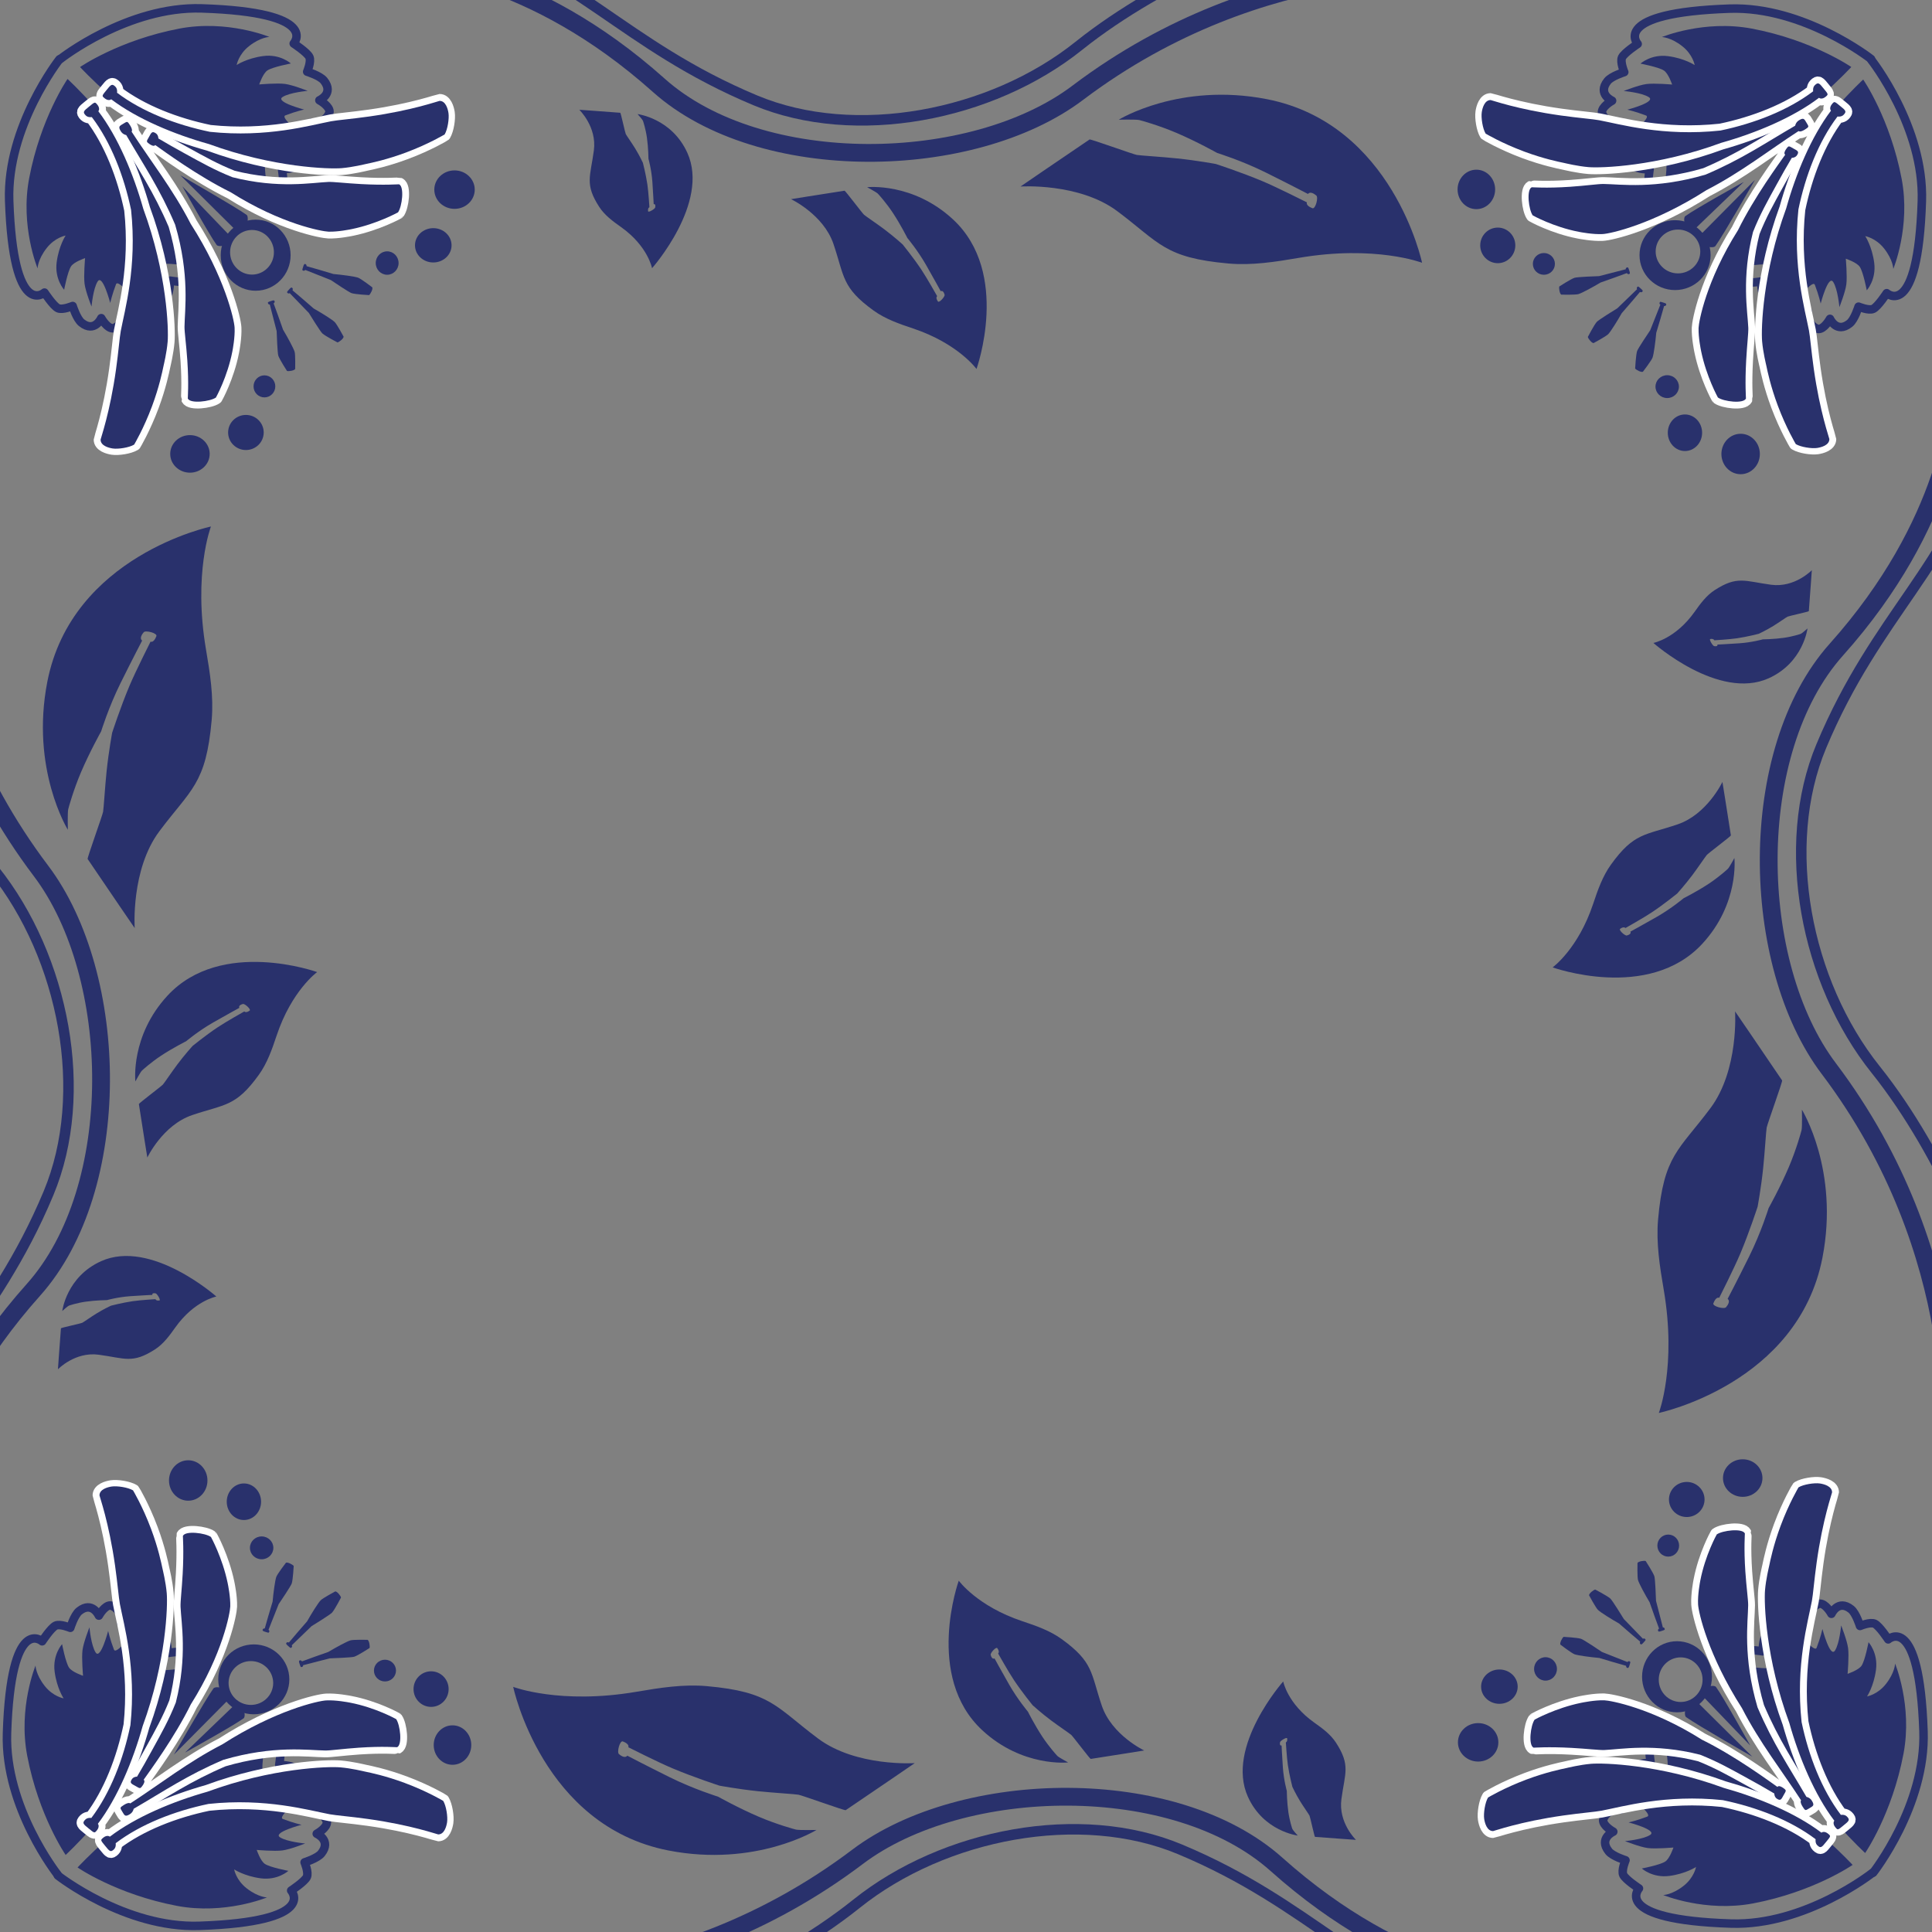 <?xml version="1.0" encoding="UTF-8" standalone="no"?>
<!DOCTYPE svg PUBLIC "-//W3C//DTD SVG 1.1//EN" "http://www.w3.org/Graphics/SVG/1.1/DTD/svg11.dtd">
<svg width="100%" height="100%" viewBox="0 0 1000 1000" version="1.1" xmlns="http://www.w3.org/2000/svg" xmlns:xlink="http://www.w3.org/1999/xlink" xml:space="preserve" xmlns:serif="http://www.serif.com/" style="fill-rule:evenodd;clip-rule:evenodd;stroke-linecap:round;stroke-linejoin:round;stroke-miterlimit:1.5;">
    <rect x="0" y="0" width="1000" height="1000" fill="#808080" stroke="none"/>
    <g>
        <g transform="matrix(6.12323e-17,1,-1,6.12323e-17,1007.86,-2.54)">
            <path d="M-11.76,252.189C-11.76,252.189 -22.463,353.331 50.569,450.028C91.61,504.367 93.772,614.194 46.671,666.896C-12.312,732.893 -15.609,792.495 -16.498,800.572" style="fill:none;stroke:rgb(41,49,108);stroke-width:9.21px;"/>
        </g>
        <g transform="matrix(6.12323e-17,1,-1,6.12323e-17,1007.52,-0.356)">
            <path d="M96.901,479.309C96.901,479.309 84.05,460.583 72.545,443.559C72.223,443.082 80.21,421.048 80.549,419.105C80.875,417.239 81.531,406.142 82.36,398.164C83.433,387.848 85.234,378.208 85.234,378.208C85.234,378.208 89.514,365.057 94.14,354.061C97.425,346.253 105.112,331.052 105.112,331.052C105.112,331.052 106.693,331.943 108.127,328.221C108.738,326.636 102.552,325.02 101.562,326.192C98.844,329.414 100.754,330.506 100.754,330.506C100.754,330.506 95.866,339.846 89.63,352.404C83.433,364.883 79.537,377.492 79.537,377.492C79.537,377.492 73.605,388.097 69.1,398.668C65.194,407.832 62.642,417.094 62.481,417.869C62.102,419.688 62.305,428.433 62.305,428.433C62.305,428.433 42.862,397.042 51.683,351.795C64.409,286.52 136.362,271.463 136.362,271.463C136.362,271.463 127.073,295.726 133.83,335.27C135.877,347.247 137.82,359.502 136.749,371.606C133.8,404.901 126.048,407.301 109.65,429.229C94.846,449.025 96.901,479.309 96.901,479.309Z" style="fill:rgb(41,49,108);"/>
        </g>
        <g transform="matrix(-0.359,0.626,-0.53,-0.304,698.264,188.138)">
            <path d="M96.901,479.309C96.901,479.309 84.05,460.583 72.545,443.559C72.223,443.082 80.21,421.048 80.549,419.105C80.875,417.239 81.531,406.142 82.36,398.164C83.433,387.848 85.234,378.208 85.234,378.208C85.234,378.208 89.514,365.057 94.14,354.061C97.425,346.253 105.112,331.052 105.112,331.052C105.112,331.052 106.693,331.943 108.127,328.221C108.738,326.636 102.552,325.02 101.562,326.192C98.844,329.414 100.754,330.506 100.754,330.506C100.754,330.506 95.866,339.846 89.63,352.404C83.433,364.883 79.537,377.492 79.537,377.492C79.537,377.492 73.605,388.097 69.1,398.668C65.194,407.832 62.642,417.094 62.481,417.869C62.102,419.688 62.305,428.433 62.305,428.433C62.305,428.433 42.862,397.042 51.683,351.795C64.409,286.52 136.362,271.463 136.362,271.463C136.362,271.463 127.073,295.726 133.83,335.27C135.877,347.247 137.82,359.502 136.749,371.606C133.8,404.901 126.048,407.301 109.65,429.229C94.846,449.025 96.901,479.309 96.901,479.309Z" style="fill:rgb(41,49,108);"/>
        </g>
        <g transform="matrix(6.12323e-17,1,-1,6.12323e-17,1007.86,-2.54)">
            <path d="M-30.579,344.246C-30.579,344.246 -10.014,404.142 26.292,449.501C62.598,494.86 76.048,565.247 54.488,616.875C25.857,685.433 -12.963,710.261 -30.947,773.822" style="fill:none;stroke:rgb(41,49,108);stroke-width:5.43px;"/>
        </g>
        <g transform="matrix(-0.473,0.403,-0.271,-0.318,475.57,170.185)">
            <path d="M96.901,479.309C96.901,479.309 84.05,460.583 72.545,443.559C72.223,443.082 80.21,421.048 80.549,419.105C80.875,417.239 81.531,406.142 82.36,398.164C83.433,387.848 85.234,378.208 85.234,378.208C85.234,378.208 89.514,365.057 94.14,354.061C97.425,346.253 105.112,331.052 105.112,331.052C105.112,331.052 106.693,331.943 108.127,328.221C108.738,326.636 102.552,325.02 101.562,326.192C98.844,329.414 100.754,330.506 100.754,330.506C100.754,330.506 95.866,339.846 89.63,352.404C83.433,364.883 79.537,377.492 79.537,377.492C79.537,377.492 73.605,388.097 69.1,398.668C65.194,407.832 62.642,417.094 62.481,417.869C62.102,419.688 62.305,428.433 62.305,428.433C62.305,428.433 42.862,397.042 51.683,351.795C64.409,286.52 136.362,271.463 136.362,271.463C136.362,271.463 127.073,295.726 133.83,335.27C135.877,347.247 137.82,359.502 136.749,371.606C133.8,404.901 126.048,407.301 109.65,429.229C94.846,449.025 96.901,479.309 96.901,479.309Z" style="fill:rgb(41,49,108);"/>
        </g>
    </g>
    <g transform="matrix(6.12323e-17,1,-1,6.12323e-17,994.615,-4.717)">
        <g transform="matrix(6.12323e-17,1,-1,6.12323e-17,1007.86,-2.54)">
            <path d="M-11.76,252.189C-11.76,252.189 -22.463,353.331 50.569,450.028C91.61,504.367 93.772,614.194 46.671,666.896C-12.312,732.893 -15.609,792.495 -16.498,800.572" style="fill:none;stroke:rgb(41,49,108);stroke-width:9.21px;"/>
        </g>
        <g transform="matrix(6.12323e-17,1,-1,6.12323e-17,1007.52,-0.356)">
            <path d="M96.901,479.309C96.901,479.309 84.05,460.583 72.545,443.559C72.223,443.082 80.21,421.048 80.549,419.105C80.875,417.239 81.531,406.142 82.36,398.164C83.433,387.848 85.234,378.208 85.234,378.208C85.234,378.208 89.514,365.057 94.14,354.061C97.425,346.253 105.112,331.052 105.112,331.052C105.112,331.052 106.693,331.943 108.127,328.221C108.738,326.636 102.552,325.02 101.562,326.192C98.844,329.414 100.754,330.506 100.754,330.506C100.754,330.506 95.866,339.846 89.63,352.404C83.433,364.883 79.537,377.492 79.537,377.492C79.537,377.492 73.605,388.097 69.1,398.668C65.194,407.832 62.642,417.094 62.481,417.869C62.102,419.688 62.305,428.433 62.305,428.433C62.305,428.433 42.862,397.042 51.683,351.795C64.409,286.52 136.362,271.463 136.362,271.463C136.362,271.463 127.073,295.726 133.83,335.27C135.877,347.247 137.82,359.502 136.749,371.606C133.8,404.901 126.048,407.301 109.65,429.229C94.846,449.025 96.901,479.309 96.901,479.309Z" style="fill:rgb(41,49,108);"/>
        </g>
        <g transform="matrix(-0.359,0.626,-0.53,-0.304,698.264,188.138)">
            <path d="M96.901,479.309C96.901,479.309 84.05,460.583 72.545,443.559C72.223,443.082 80.21,421.048 80.549,419.105C80.875,417.239 81.531,406.142 82.36,398.164C83.433,387.848 85.234,378.208 85.234,378.208C85.234,378.208 89.514,365.057 94.14,354.061C97.425,346.253 105.112,331.052 105.112,331.052C105.112,331.052 106.693,331.943 108.127,328.221C108.738,326.636 102.552,325.02 101.562,326.192C98.844,329.414 100.754,330.506 100.754,330.506C100.754,330.506 95.866,339.846 89.63,352.404C83.433,364.883 79.537,377.492 79.537,377.492C79.537,377.492 73.605,388.097 69.1,398.668C65.194,407.832 62.642,417.094 62.481,417.869C62.102,419.688 62.305,428.433 62.305,428.433C62.305,428.433 42.862,397.042 51.683,351.795C64.409,286.52 136.362,271.463 136.362,271.463C136.362,271.463 127.073,295.726 133.83,335.27C135.877,347.247 137.82,359.502 136.749,371.606C133.8,404.901 126.048,407.301 109.65,429.229C94.846,449.025 96.901,479.309 96.901,479.309Z" style="fill:rgb(41,49,108);"/>
        </g>
        <g transform="matrix(6.12323e-17,1,-1,6.12323e-17,1007.86,-2.54)">
            <path d="M-30.579,344.246C-30.579,344.246 -10.014,404.142 26.292,449.501C62.598,494.86 76.048,565.247 54.488,616.875C25.857,685.433 -12.963,710.261 -30.947,773.822" style="fill:none;stroke:rgb(41,49,108);stroke-width:5.43px;"/>
        </g>
        <g transform="matrix(-0.473,0.403,-0.271,-0.318,475.57,170.185)">
            <path d="M96.901,479.309C96.901,479.309 84.05,460.583 72.545,443.559C72.223,443.082 80.21,421.048 80.549,419.105C80.875,417.239 81.531,406.142 82.36,398.164C83.433,387.848 85.234,378.208 85.234,378.208C85.234,378.208 89.514,365.057 94.14,354.061C97.425,346.253 105.112,331.052 105.112,331.052C105.112,331.052 106.693,331.943 108.127,328.221C108.738,326.636 102.552,325.02 101.562,326.192C98.844,329.414 100.754,330.506 100.754,330.506C100.754,330.506 95.866,339.846 89.63,352.404C83.433,364.883 79.537,377.492 79.537,377.492C79.537,377.492 73.605,388.097 69.1,398.668C65.194,407.832 62.642,417.094 62.481,417.869C62.102,419.688 62.305,428.433 62.305,428.433C62.305,428.433 42.862,397.042 51.683,351.795C64.409,286.52 136.362,271.463 136.362,271.463C136.362,271.463 127.073,295.726 133.83,335.27C135.877,347.247 137.82,359.502 136.749,371.606C133.8,404.901 126.048,407.301 109.65,429.229C94.846,449.025 96.901,479.309 96.901,479.309Z" style="fill:rgb(41,49,108);"/>
        </g>
    </g>
    <g transform="matrix(1,0,0,1,-622.244,-453.34)">
        <g transform="matrix(1.149,0,0,1.149,613.398,442.916)">
            <path d="M52.488,49.727C52.488,49.727 77.647,72.187 108.959,80.973C140.272,89.758 111.52,79.203 110.556,78.925C81.552,70.551 52.488,49.727 52.488,49.727Z" style="fill:rgb(41,49,108);"/>
        </g>
        <g transform="matrix(1.753,0,0,1.26,483.182,433.417)">
            <ellipse cx="213.532" cy="93.709" rx="5.969" ry="7.899" style="fill:rgb(41,49,108);"/>
        </g>
        <g transform="matrix(14.32,0,0,10.873,-2210.14,-444.513)">
            <ellipse cx="213.453" cy="94.254" rx="0.661" ry="0.817" style="fill:rgb(41,49,108);"/>
        </g>
        <g transform="matrix(1.224,0,0,1.236,600.09,431.354)">
            <ellipse cx="181.818" cy="127.943" rx="4.831" ry="4.905" style="fill:rgb(41,49,108);"/>
        </g>
        <g transform="matrix(1.149,0,0,1.149,613.398,442.916)">
            <ellipse cx="126.817" cy="183.122" rx="4.899" ry="4.968" style="fill:rgb(41,49,108);"/>
        </g>
        <g transform="matrix(1.149,0,0,1.149,613.398,442.916)">
            <ellipse cx="118.477" cy="203.895" rx="8.017" ry="7.903" style="fill:rgb(41,49,108);"/>
        </g>
        <g transform="matrix(1.149,0,0,1.149,613.398,442.916)">
            <ellipse cx="93.267" cy="213.542" rx="8.888" ry="8.461" style="fill:rgb(41,49,108);"/>
        </g>
        <g transform="matrix(1.143,0,0,1.263,613.271,427.137)">
            <path d="M123.622,110.761C132.357,110.761 139.448,117.289 139.448,125.33C139.448,133.37 132.357,139.898 123.622,139.898C114.888,139.898 107.797,133.37 107.797,125.33C107.797,117.289 114.888,110.761 123.622,110.761ZM121.968,114.994C116.491,114.994 112.045,119.091 112.045,124.137C112.045,129.183 116.491,133.279 121.968,133.279C127.444,133.279 131.891,129.183 131.891,124.137C131.891,119.091 127.444,114.994 121.968,114.994Z" style="fill:rgb(41,49,108);"/>
        </g>
        <g transform="matrix(1.149,0,0,1.149,613.398,442.916)">
            <path d="M89.865,93.034C89.865,93.034 102.033,114.99 105.281,119.404C106.085,120.498 109.352,119.517 109.352,119.517L111.189,115.209L89.865,93.034Z" style="fill:rgb(41,49,108);"/>
        </g>
        <g transform="matrix(1.149,0,0,1.149,613.398,442.916)">
            <path d="M88.96,88.052L113.571,112.465L119.059,109.672C119.059,109.672 119.794,106.581 118.751,105.832C113.735,102.228 88.96,88.052 88.96,88.052Z" style="fill:rgb(41,49,108);"/>
        </g>
        <g transform="matrix(-0.014,1.149,1.149,0.014,612.878,442.71)">
            <path d="M38.908,44.69C38.908,44.69 26.549,62.092 21.04,89.224C16.672,110.736 24.308,129.823 24.308,129.823C24.308,129.823 24.416,125.823 28.555,120.697C32.397,115.938 37.133,115.211 37.133,115.211C37.133,115.211 34.037,119.689 32.949,127.137C31.833,134.776 36.149,139.617 36.149,139.617C36.149,139.617 37.802,131.445 39.405,129.09C40.775,127.075 45.762,125.484 45.762,125.484C45.762,125.484 44.951,133.462 45.388,137.105C45.812,140.634 48.384,147.34 48.384,147.34C48.384,147.34 49.204,139.16 51.33,136.019C53.573,132.704 56.826,145.828 56.826,145.828C56.826,145.828 57.71,142.041 59.542,137.451C60.646,134.687 68.472,146.438 67.826,142.37C67.768,142.003 69.368,136.498 70.533,133.823C71.492,131.619 77.086,136.227 77.086,136.227C77.086,136.227 77.939,129.505 80.585,128.723C83.821,127.767 96.498,130.49 96.498,130.49C96.498,130.49 85.402,107.411 76.855,92.977C60.038,64.578 38.908,44.69 38.908,44.69Z" style="fill:rgb(41,49,108);"/>
        </g>
        <g transform="matrix(1.149,0,0,1.149,613.398,442.916)">
            <path d="M34.931,35.623C34.931,35.623 65.166,11.773 98.581,12.856C152.605,14.606 140.009,28.684 140.009,28.684C140.009,28.684 146.049,32.637 147.06,34.752C148.023,36.765 146.077,41.373 146.077,41.373C146.077,41.373 151.851,43.155 153.625,45.385C158.293,51.25 151.572,54.243 151.572,54.243C153.644,55.392 156.864,57.943 155.991,60.078C154.018,64.903 148.095,64.334 148.095,64.334C148.095,64.334 149.651,70.936 148.62,72.777C147.589,74.618 142.273,75.746 142.273,75.746C142.273,75.746 143.106,81.77 141.658,83.623C140.373,85.268 134.724,85.212 134.724,85.212C134.724,85.212 136.112,93.717 134.801,96.264C133.491,98.811 125.091,95.877 125.091,95.877" style="fill:none;stroke:rgb(41,49,108);stroke-width:3.83px;"/>
        </g>
        <g transform="matrix(0.963,0.271,-0.271,0.963,193.903,-193.661)">
            <g transform="matrix(-0.041,0.11,-0.107,-0.04,847.749,599.842)">
                <path d="M399.018,609.584C417.815,580.224 442.182,543.001 467.79,505.013C482.642,468.703 506.292,417.158 516.343,403.511C524.55,392.368 575.859,355.702 575.913,355.693C583.903,354.311 602.094,372.84 604.219,380.368C604.246,380.462 583.15,437.26 572.78,452.67C566.031,462.699 499.806,516.316 489.603,524.516C461.453,559.266 434.144,593.58 412.679,620.92C413.276,621.455 417.074,625.541 413.029,630.539C412.007,631.801 410.736,633.519 408.958,633.181C406.944,632.8 403.414,630.09 398.295,626.405C388.164,619.111 384.731,616.568 389.367,610.94C391.978,607.771 397.772,609.177 399.018,609.584Z" style="fill:rgb(41,49,108);"/>
            </g>
        </g>
        <g transform="matrix(0.971,-0.24,0.24,0.971,-118.94,186.106)">
            <g transform="matrix(-0.041,0.11,-0.107,-0.04,847.749,599.842)">
                <path d="M399.018,609.584C417.815,580.224 442.182,543.001 467.79,505.013C482.642,468.703 506.292,417.158 516.343,403.511C524.55,392.368 575.859,355.702 575.913,355.693C583.903,354.311 602.094,372.84 604.219,380.368C604.246,380.462 583.15,437.26 572.78,452.67C566.031,462.699 499.806,516.316 489.603,524.516C461.453,559.266 434.144,593.58 412.679,620.92C413.276,621.455 417.074,625.541 413.029,630.539C412.007,631.801 410.736,633.519 408.958,633.181C406.944,632.8 403.414,630.09 398.295,626.405C388.164,619.111 384.731,616.568 389.367,610.94C391.978,607.771 397.772,609.177 399.018,609.584Z" style="fill:rgb(41,49,108);"/>
            </g>
        </g>
        <g transform="matrix(0.786,-0.619,0.619,0.786,-204.635,578.558)">
            <g transform="matrix(-0.041,0.11,-0.107,-0.04,847.749,599.842)">
                <path d="M399.018,609.584C417.815,580.224 442.182,543.001 467.79,505.013C482.642,468.703 506.292,417.158 516.343,403.511C524.55,392.368 575.859,355.702 575.913,355.693C583.903,354.311 602.094,372.84 604.219,380.368C604.246,380.462 583.15,437.26 572.78,452.67C566.031,462.699 499.806,516.316 489.603,524.516C461.453,559.266 434.144,593.58 412.679,620.92C413.276,621.455 417.074,625.541 413.029,630.539C412.007,631.801 410.736,633.519 408.958,633.181C406.944,632.8 403.414,630.09 398.295,626.405C388.164,619.111 384.731,616.568 389.367,610.94C391.978,607.771 397.772,609.177 399.018,609.584Z" style="fill:rgb(41,49,108);"/>
            </g>
        </g>
        <g transform="matrix(1.013,0,0,1.105,-25.324,-57.256)">
            <g transform="matrix(0.133,0.315,-0.315,0.133,847.396,312.05)">
                <path d="M352.512,619.749C391.33,595.17 427.406,555.408 455.801,512.764C496.753,437.059 505.871,370.883 512.933,340.295C515.083,330.98 521.944,310.94 529.137,284.975C546.633,221.82 549.724,181.372 550.271,180.062C553.805,171.602 565.248,172.948 570.804,174.284C578.142,176.049 590.983,184.143 595.553,190.965C595.556,190.969 598.383,217.842 595.909,253.608C593.81,283.963 588.918,306.558 587.273,314.259C586.709,316.902 583.616,334.53 578.314,350.536C572.519,368.036 537.969,444.4 470.695,520.599C438.195,563.299 397.244,605.997 357.38,631.256C357.78,632.431 357.755,636.463 352.479,639.679C351.127,640.504 349.071,641.846 347.809,641.108C346.414,640.292 345.102,637.073 343.007,632.734C338.804,624.027 337.519,621.637 344.149,618.703C347.859,617.061 351.765,619.23 352.512,619.749Z" style="fill:none;stroke:white;stroke-width:18.88px;"/>
                <path d="M352.512,619.749C391.33,595.17 427.406,555.408 455.801,512.764C496.753,437.059 505.871,370.883 512.933,340.295C515.083,330.98 521.944,310.94 529.137,284.975C546.633,221.82 549.724,181.372 550.271,180.062C553.805,171.602 565.248,172.948 570.804,174.284C578.142,176.049 590.983,184.143 595.553,190.965C595.556,190.969 598.383,217.842 595.909,253.608C593.81,283.963 588.918,306.558 587.273,314.259C586.709,316.902 583.616,334.53 578.314,350.536C572.519,368.036 537.969,444.4 470.695,520.599C438.195,563.299 397.244,605.997 357.38,631.256C357.78,632.431 357.755,636.463 352.479,639.679C351.127,640.504 349.071,641.846 347.809,641.108C346.414,640.292 345.102,637.073 343.007,632.734C338.804,624.027 337.519,621.637 344.149,618.703C347.859,617.061 351.765,619.23 352.512,619.749Z" style="fill:rgb(41,49,108);"/>
            </g>
        </g>
        <g transform="matrix(0.002,1.149,1.149,-0.002,612.024,443.965)">
            <path d="M52.488,49.727C52.488,49.727 77.647,72.187 108.959,80.973C140.272,89.758 111.52,79.203 110.556,78.925C81.552,70.551 52.488,49.727 52.488,49.727Z" style="fill:rgb(41,49,108);"/>
        </g>
        <g transform="matrix(1.149,-0.015,0.015,1.149,611.817,443.445)">
            <path d="M38.908,44.69C38.908,44.69 26.549,62.092 21.04,89.224C16.672,110.736 24.308,129.823 24.308,129.823C24.308,129.823 24.416,125.823 28.555,120.697C32.397,115.938 37.133,115.211 37.133,115.211C37.133,115.211 34.037,119.689 32.949,127.137C31.833,134.776 36.149,139.617 36.149,139.617C36.149,139.617 37.802,131.445 39.405,129.09C40.775,127.075 45.762,125.484 45.762,125.484C45.762,125.484 44.951,133.462 45.388,137.105C45.812,140.634 48.384,147.34 48.384,147.34C48.384,147.34 49.204,139.16 51.33,136.019C53.573,132.704 56.826,145.828 56.826,145.828C56.826,145.828 57.71,142.041 59.542,137.451C60.646,134.687 68.472,146.438 67.826,142.37C67.768,142.003 69.368,136.498 70.533,133.823C71.492,131.619 77.086,136.227 77.086,136.227C77.086,136.227 77.939,129.505 80.585,128.723C83.821,127.767 96.498,130.49 96.498,130.49C96.498,130.49 85.402,107.411 76.855,92.977C60.038,64.578 38.908,44.69 38.908,44.69Z" style="fill:rgb(41,49,108);"/>
        </g>
        <g transform="matrix(0.002,1.149,1.149,-0.002,612.024,443.965)">
            <path d="M34.931,35.623C34.931,35.623 65.166,11.773 98.581,12.856C152.605,14.606 140.009,28.684 140.009,28.684C140.009,28.684 146.049,32.637 147.06,34.752C148.023,36.765 146.077,41.373 146.077,41.373C146.077,41.373 151.851,43.155 153.625,45.385C158.293,51.25 151.572,54.243 151.572,54.243C153.644,55.392 156.864,57.943 155.991,60.078C154.018,64.903 148.095,64.334 148.095,64.334C148.095,64.334 149.651,70.936 148.62,72.777C147.589,74.618 142.273,75.746 142.273,75.746C142.273,75.746 143.106,81.77 141.658,83.623C140.373,85.268 134.724,85.212 134.724,85.212C134.724,85.212 136.112,93.717 134.801,96.264C133.491,98.811 125.091,95.877 125.091,95.877" style="fill:none;stroke:rgb(41,49,108);stroke-width:3.83px;"/>
        </g>
        <g transform="matrix(0.002,1,1,-0.002,139.166,-186.26)">
            <g transform="matrix(0.133,0.315,-0.315,0.133,860.401,338.608)">
                <path d="M391.04,640.642C433.348,608.635 469.23,585.644 511.831,544.255C562.177,482.487 575.191,430.633 584.719,407.207C587.707,399.862 597.522,383.52 608.31,362.047C624.495,329.83 631.081,309.282 631.363,309.021C638.033,302.849 664.517,317.999 670.014,326.846C670.048,326.9 674.069,362.302 665.97,400.843C665.375,403.676 661.497,422.13 655.155,435.373C649.896,446.353 611.576,500.423 533.002,554.576C487.885,592.467 440.348,618.655 396.49,648.571C397.146,649.89 395.549,652.03 395.363,652.278C393.811,654.358 390.802,656.423 390.36,656.726C387.92,658.401 386.008,659.738 384.68,659.519C383.331,659.296 381.725,656.671 380.249,654.724C378.516,652.439 376.471,649.994 376.734,648.001C376.992,646.041 379.134,644.252 381.736,642.477C386.064,639.525 390.803,640.582 391.04,640.642Z" style="fill:none;stroke:white;stroke-width:20.63px;"/>
                <path d="M391.04,640.642C433.348,608.635 469.23,585.644 511.831,544.255C562.177,482.487 575.191,430.633 584.719,407.207C587.707,399.862 597.522,383.52 608.31,362.047C624.495,329.83 631.081,309.282 631.363,309.021C638.033,302.849 664.517,317.999 670.014,326.846C670.048,326.9 674.069,362.302 665.97,400.843C665.375,403.676 661.497,422.13 655.155,435.373C649.896,446.353 611.576,500.423 533.002,554.576C487.885,592.467 440.348,618.655 396.49,648.571C397.146,649.89 395.549,652.03 395.363,652.278C393.811,654.358 390.802,656.423 390.36,656.726C387.92,658.401 386.008,659.738 384.68,659.519C383.331,659.296 381.725,656.671 380.249,654.724C378.516,652.439 376.471,649.994 376.734,648.001C376.992,646.041 379.134,644.252 381.736,642.477C386.064,639.525 390.803,640.582 391.04,640.642Z" style="fill:rgb(41,49,108);"/>
            </g>
        </g>
        <g transform="matrix(0.002,1.013,1.105,-0.002,109.766,-193.196)">
            <g transform="matrix(0.133,0.315,-0.315,0.133,847.396,312.05)">
                <path d="M352.512,619.749C391.33,595.17 427.406,555.408 455.801,512.764C496.753,437.059 505.871,370.883 512.933,340.295C515.083,330.98 521.944,310.94 529.137,284.975C546.633,221.82 549.724,181.372 550.271,180.062C553.805,171.602 565.248,172.948 570.804,174.284C578.142,176.049 590.983,184.143 595.553,190.965C595.556,190.969 598.383,217.842 595.909,253.608C593.81,283.963 588.918,306.558 587.273,314.259C586.709,316.902 583.616,334.53 578.314,350.536C572.519,368.036 537.969,444.4 470.695,520.599C438.195,563.299 397.244,605.997 357.38,631.256C357.78,632.431 357.755,636.463 352.479,639.679C351.127,640.504 349.071,641.846 347.809,641.108C346.414,640.292 345.102,637.073 343.007,632.734C338.804,624.027 337.519,621.637 344.149,618.703C347.859,617.061 351.765,619.23 352.512,619.749Z" style="fill:none;stroke:white;stroke-width:18.88px;"/>
                <path d="M352.512,619.749C391.33,595.17 427.406,555.408 455.801,512.764C496.753,437.059 505.871,370.883 512.933,340.295C515.083,330.98 521.944,310.94 529.137,284.975C546.633,221.82 549.724,181.372 550.271,180.062C553.805,171.602 565.248,172.948 570.804,174.284C578.142,176.049 590.983,184.143 595.553,190.965C595.556,190.969 598.383,217.842 595.909,253.608C593.81,283.963 588.918,306.558 587.273,314.259C586.709,316.902 583.616,334.53 578.314,350.536C572.519,368.036 537.969,444.4 470.695,520.599C438.195,563.299 397.244,605.997 357.38,631.256C357.78,632.431 357.755,636.463 352.479,639.679C351.127,640.504 349.071,641.846 347.809,641.108C346.414,640.292 345.102,637.073 343.007,632.734C338.804,624.027 337.519,621.637 344.149,618.703C347.859,617.061 351.765,619.23 352.512,619.749Z" style="fill:rgb(41,49,108);"/>
            </g>
        </g>
        <g transform="matrix(1,0,0,1,-18.192,-29.839)">
            <g transform="matrix(0.133,0.315,-0.315,0.133,860.401,338.608)">
                <path d="M425.641,617.766C439.002,607.913 448.189,600.796 462.518,589.467C484.889,571.779 503.144,557.759 523.329,537.233C566.84,479.872 577.889,428.814 586.363,406.307C589.06,399.144 598.245,383.132 608.58,361.986C624.377,329.663 631.015,309.345 631.279,309.101C637.978,302.896 664.33,318.138 669.782,327.072C669.827,327.146 673.559,362.838 665.958,401.174C665.402,403.977 661.746,422.413 655.788,435.414C651.968,443.751 617.641,496.767 543.178,548.627C500.656,585.471 446.211,617.662 432.952,626.013C435.093,629.108 428.994,632.917 428.413,633.28C426.867,634.246 424.516,635.804 423.13,635.495C421.605,635.155 420.232,632.831 417.919,629.903C413.476,624.282 410.952,621.991 417.229,618.11C417.802,617.756 420.715,615.954 425.641,617.766Z" style="fill:none;stroke:white;stroke-width:20.63px;"/>
                <path d="M425.641,617.766C439.002,607.913 448.189,600.796 462.518,589.467C484.889,571.779 503.144,557.759 523.329,537.233C566.84,479.872 577.889,428.814 586.363,406.307C589.06,399.144 598.245,383.132 608.58,361.986C624.377,329.663 631.015,309.345 631.279,309.101C637.978,302.896 664.33,318.138 669.782,327.072C669.827,327.146 673.559,362.838 665.958,401.174C665.402,403.977 661.746,422.413 655.788,435.414C651.968,443.751 617.641,496.767 543.178,548.627C500.656,585.471 446.211,617.662 432.952,626.013C435.093,629.108 428.994,632.917 428.413,633.28C426.867,634.246 424.516,635.804 423.13,635.495C421.605,635.155 420.232,632.831 417.919,629.903C413.476,624.282 410.952,621.991 417.229,618.11C417.802,617.756 420.715,615.954 425.641,617.766Z" style="fill:rgb(41,49,108);"/>
            </g>
        </g>
    </g>
    <g>
        <g transform="matrix(7.03742e-17,1.149,-1.149,7.03742e-17,1009.52,-9.12)">
            <path d="M52.488,49.727C52.488,49.727 77.647,72.187 108.959,80.973C140.272,89.758 111.52,79.203 110.556,78.925C81.552,70.551 52.488,49.727 52.488,49.727Z" style="fill:rgb(41,49,108);"/>
        </g>
        <g transform="matrix(1.07356e-16,1.753,-1.26,7.71525e-17,1019.02,-139.336)">
            <ellipse cx="213.532" cy="93.709" rx="5.969" ry="7.899" style="fill:rgb(41,49,108);"/>
        </g>
        <g transform="matrix(8.76832e-16,14.32,-10.873,6.65768e-16,1896.95,-2832.66)">
            <ellipse cx="213.453" cy="94.254" rx="0.661" ry="0.817" style="fill:rgb(41,49,108);"/>
        </g>
        <g transform="matrix(7.49785e-17,1.224,-1.236,7.57035e-17,1021.08,-22.428)">
            <ellipse cx="181.818" cy="127.943" rx="4.831" ry="4.905" style="fill:rgb(41,49,108);"/>
        </g>
        <g transform="matrix(7.03742e-17,1.149,-1.149,7.03742e-17,1009.52,-9.12)">
            <ellipse cx="126.817" cy="183.122" rx="4.899" ry="4.968" style="fill:rgb(41,49,108);"/>
        </g>
        <g transform="matrix(7.03742e-17,1.149,-1.149,7.03742e-17,1009.52,-9.12)">
            <ellipse cx="118.477" cy="203.895" rx="8.017" ry="7.903" style="fill:rgb(41,49,108);"/>
        </g>
        <g transform="matrix(7.03742e-17,1.149,-1.149,7.03742e-17,1009.52,-9.12)">
            <ellipse cx="93.267" cy="213.542" rx="8.888" ry="8.461" style="fill:rgb(41,49,108);"/>
        </g>
        <g transform="matrix(6.99756e-17,1.143,-1.263,7.73125e-17,1025.3,-9.247)">
            <path d="M123.622,110.761C132.357,110.761 139.448,117.289 139.448,125.33C139.448,133.37 132.357,139.898 123.622,139.898C114.888,139.898 107.797,133.37 107.797,125.33C107.797,117.289 114.888,110.761 123.622,110.761ZM121.968,114.994C116.491,114.994 112.045,119.091 112.045,124.137C112.045,129.183 116.491,133.279 121.968,133.279C127.444,133.279 131.891,129.183 131.891,124.137C131.891,119.091 127.444,114.994 121.968,114.994Z" style="fill:rgb(41,49,108);"/>
        </g>
        <g transform="matrix(7.03742e-17,1.149,-1.149,7.03742e-17,1009.52,-9.12)">
            <path d="M89.865,93.034C89.865,93.034 102.033,114.99 105.281,119.404C106.085,120.498 109.352,119.517 109.352,119.517L111.189,115.209L89.865,93.034Z" style="fill:rgb(41,49,108);"/>
        </g>
        <g transform="matrix(7.03742e-17,1.149,-1.149,7.03742e-17,1009.52,-9.12)">
            <path d="M88.96,88.052L113.571,112.465L119.059,109.672C119.059,109.672 119.794,106.581 118.751,105.832C113.735,102.228 88.96,88.052 88.96,88.052Z" style="fill:rgb(41,49,108);"/>
        </g>
        <g transform="matrix(-1.149,-0.014,-0.014,1.149,1009.72,-9.64)">
            <path d="M38.908,44.69C38.908,44.69 26.549,62.092 21.04,89.224C16.672,110.736 24.308,129.823 24.308,129.823C24.308,129.823 24.416,125.823 28.555,120.697C32.397,115.938 37.133,115.211 37.133,115.211C37.133,115.211 34.037,119.689 32.949,127.137C31.833,134.776 36.149,139.617 36.149,139.617C36.149,139.617 37.802,131.445 39.405,129.09C40.775,127.075 45.762,125.484 45.762,125.484C45.762,125.484 44.951,133.462 45.388,137.105C45.812,140.634 48.384,147.34 48.384,147.34C48.384,147.34 49.204,139.16 51.33,136.019C53.573,132.704 56.826,145.828 56.826,145.828C56.826,145.828 57.71,142.041 59.542,137.451C60.646,134.687 68.472,146.438 67.826,142.37C67.768,142.003 69.368,136.498 70.533,133.823C71.492,131.619 77.086,136.227 77.086,136.227C77.086,136.227 77.939,129.505 80.585,128.723C83.821,127.767 96.498,130.49 96.498,130.49C96.498,130.49 85.402,107.411 76.855,92.977C60.038,64.578 38.908,44.69 38.908,44.69Z" style="fill:rgb(41,49,108);"/>
        </g>
        <g transform="matrix(7.03742e-17,1.149,-1.149,7.03742e-17,1009.52,-9.12)">
            <path d="M34.931,35.623C34.931,35.623 65.166,11.773 98.581,12.856C152.605,14.606 140.009,28.684 140.009,28.684C140.009,28.684 146.049,32.637 147.06,34.752C148.023,36.765 146.077,41.373 146.077,41.373C146.077,41.373 151.851,43.155 153.625,45.385C158.293,51.25 151.572,54.243 151.572,54.243C153.644,55.392 156.864,57.943 155.991,60.078C154.018,64.903 148.095,64.334 148.095,64.334C148.095,64.334 149.651,70.936 148.62,72.777C147.589,74.618 142.273,75.746 142.273,75.746C142.273,75.746 143.106,81.77 141.658,83.623C140.373,85.268 134.724,85.212 134.724,85.212C134.724,85.212 136.112,93.717 134.801,96.264C133.491,98.811 125.091,95.877 125.091,95.877" style="fill:none;stroke:rgb(41,49,108);stroke-width:3.83px;"/>
        </g>
        <g transform="matrix(-0.271,0.963,-0.963,-0.271,1646.1,-428.616)">
            <g transform="matrix(-0.041,0.11,-0.107,-0.04,847.749,599.842)">
                <path d="M399.018,609.584C417.815,580.224 442.182,543.001 467.79,505.013C482.642,468.703 506.292,417.158 516.343,403.511C524.55,392.368 575.859,355.702 575.913,355.693C583.903,354.311 602.094,372.84 604.219,380.368C604.246,380.462 583.15,437.26 572.78,452.67C566.031,462.699 499.806,516.316 489.603,524.516C461.453,559.266 434.144,593.58 412.679,620.92C413.276,621.455 417.074,625.541 413.029,630.539C412.007,631.801 410.736,633.519 408.958,633.181C406.944,632.8 403.414,630.09 398.295,626.405C388.164,619.111 384.731,616.568 389.367,610.94C391.978,607.771 397.772,609.177 399.018,609.584Z" style="fill:rgb(41,49,108);"/>
            </g>
        </g>
        <g transform="matrix(0.24,0.971,-0.971,0.24,1266.33,-741.458)">
            <g transform="matrix(-0.041,0.11,-0.107,-0.04,847.749,599.842)">
                <path d="M399.018,609.584C417.815,580.224 442.182,543.001 467.79,505.013C482.642,468.703 506.292,417.158 516.343,403.511C524.55,392.368 575.859,355.702 575.913,355.693C583.903,354.311 602.094,372.84 604.219,380.368C604.246,380.462 583.15,437.26 572.78,452.67C566.031,462.699 499.806,516.316 489.603,524.516C461.453,559.266 434.144,593.58 412.679,620.92C413.276,621.455 417.074,625.541 413.029,630.539C412.007,631.801 410.736,633.519 408.958,633.181C406.944,632.8 403.414,630.09 398.295,626.405C388.164,619.111 384.731,616.568 389.367,610.94C391.978,607.771 397.772,609.177 399.018,609.584Z" style="fill:rgb(41,49,108);"/>
            </g>
        </g>
        <g transform="matrix(0.619,0.786,-0.786,0.619,873.876,-827.153)">
            <g transform="matrix(-0.041,0.11,-0.107,-0.04,847.749,599.842)">
                <path d="M399.018,609.584C417.815,580.224 442.182,543.001 467.79,505.013C482.642,468.703 506.292,417.158 516.343,403.511C524.55,392.368 575.859,355.702 575.913,355.693C583.903,354.311 602.094,372.84 604.219,380.368C604.246,380.462 583.15,437.26 572.78,452.67C566.031,462.699 499.806,516.316 489.603,524.516C461.453,559.266 434.144,593.58 412.679,620.92C413.276,621.455 417.074,625.541 413.029,630.539C412.007,631.801 410.736,633.519 408.958,633.181C406.944,632.8 403.414,630.09 398.295,626.405C388.164,619.111 384.731,616.568 389.367,610.94C391.978,607.771 397.772,609.177 399.018,609.584Z" style="fill:rgb(41,49,108);"/>
            </g>
        </g>
        <g transform="matrix(6.20238e-17,1.013,-1.105,6.76759e-17,1509.69,-647.842)">
            <g transform="matrix(0.133,0.315,-0.315,0.133,847.396,312.05)">
                <path d="M352.512,619.749C391.33,595.17 427.406,555.408 455.801,512.764C496.753,437.059 505.871,370.883 512.933,340.295C515.083,330.98 521.944,310.94 529.137,284.975C546.633,221.82 549.724,181.372 550.271,180.062C553.805,171.602 565.248,172.948 570.804,174.284C578.142,176.049 590.983,184.143 595.553,190.965C595.556,190.969 598.383,217.842 595.909,253.608C593.81,283.963 588.918,306.558 587.273,314.259C586.709,316.902 583.616,334.53 578.314,350.536C572.519,368.036 537.969,444.4 470.695,520.599C438.195,563.299 397.244,605.997 357.38,631.256C357.78,632.431 357.755,636.463 352.479,639.679C351.127,640.504 349.071,641.846 347.809,641.108C346.414,640.292 345.102,637.073 343.007,632.734C338.804,624.027 337.519,621.637 344.149,618.703C347.859,617.061 351.765,619.23 352.512,619.749Z" style="fill:none;stroke:white;stroke-width:18.88px;"/>
                <path d="M352.512,619.749C391.33,595.17 427.406,555.408 455.801,512.764C496.753,437.059 505.871,370.883 512.933,340.295C515.083,330.98 521.944,310.94 529.137,284.975C546.633,221.82 549.724,181.372 550.271,180.062C553.805,171.602 565.248,172.948 570.804,174.284C578.142,176.049 590.983,184.143 595.553,190.965C595.556,190.969 598.383,217.842 595.909,253.608C593.81,283.963 588.918,306.558 587.273,314.259C586.709,316.902 583.616,334.53 578.314,350.536C572.519,368.036 537.969,444.4 470.695,520.599C438.195,563.299 397.244,605.997 357.38,631.256C357.78,632.431 357.755,636.463 352.479,639.679C351.127,640.504 349.071,641.846 347.809,641.108C346.414,640.292 345.102,637.073 343.007,632.734C338.804,624.027 337.519,621.637 344.149,618.703C347.859,617.061 351.765,619.23 352.512,619.749Z" style="fill:rgb(41,49,108);"/>
            </g>
        </g>
        <g transform="matrix(-1.149,0.002,0.002,1.149,1008.47,-10.495)">
            <path d="M52.488,49.727C52.488,49.727 77.647,72.187 108.959,80.973C140.272,89.758 111.52,79.203 110.556,78.925C81.552,70.551 52.488,49.727 52.488,49.727Z" style="fill:rgb(41,49,108);"/>
        </g>
        <g transform="matrix(0.015,1.149,-1.149,0.015,1008.99,-10.701)">
            <path d="M38.908,44.69C38.908,44.69 26.549,62.092 21.04,89.224C16.672,110.736 24.308,129.823 24.308,129.823C24.308,129.823 24.416,125.823 28.555,120.697C32.397,115.938 37.133,115.211 37.133,115.211C37.133,115.211 34.037,119.689 32.949,127.137C31.833,134.776 36.149,139.617 36.149,139.617C36.149,139.617 37.802,131.445 39.405,129.09C40.775,127.075 45.762,125.484 45.762,125.484C45.762,125.484 44.951,133.462 45.388,137.105C45.812,140.634 48.384,147.34 48.384,147.34C48.384,147.34 49.204,139.16 51.33,136.019C53.573,132.704 56.826,145.828 56.826,145.828C56.826,145.828 57.71,142.041 59.542,137.451C60.646,134.687 68.472,146.438 67.826,142.37C67.768,142.003 69.368,136.498 70.533,133.823C71.492,131.619 77.086,136.227 77.086,136.227C77.086,136.227 77.939,129.505 80.585,128.723C83.821,127.767 96.498,130.49 96.498,130.49C96.498,130.49 85.402,107.411 76.855,92.977C60.038,64.578 38.908,44.69 38.908,44.69Z" style="fill:rgb(41,49,108);"/>
        </g>
        <g transform="matrix(-1.149,0.002,0.002,1.149,1008.47,-10.495)">
            <path d="M34.931,35.623C34.931,35.623 65.166,11.773 98.581,12.856C152.605,14.606 140.009,28.684 140.009,28.684C140.009,28.684 146.049,32.637 147.06,34.752C148.023,36.765 146.077,41.373 146.077,41.373C146.077,41.373 151.851,43.155 153.625,45.385C158.293,51.25 151.572,54.243 151.572,54.243C153.644,55.392 156.864,57.943 155.991,60.078C154.018,64.903 148.095,64.334 148.095,64.334C148.095,64.334 149.651,70.936 148.62,72.777C147.589,74.618 142.273,75.746 142.273,75.746C142.273,75.746 143.106,81.77 141.658,83.623C140.373,85.268 134.724,85.212 134.724,85.212C134.724,85.212 136.112,93.717 134.801,96.264C133.491,98.811 125.091,95.877 125.091,95.877" style="fill:none;stroke:rgb(41,49,108);stroke-width:3.83px;"/>
        </g>
        <g transform="matrix(-1,0.002,0.002,1,1638.69,-483.352)">
            <g transform="matrix(0.133,0.315,-0.315,0.133,860.401,338.608)">
                <path d="M391.04,640.642C433.348,608.635 469.23,585.644 511.831,544.255C562.177,482.487 575.191,430.633 584.719,407.207C587.707,399.862 597.522,383.52 608.31,362.047C624.495,329.83 631.081,309.282 631.363,309.021C638.033,302.849 664.517,317.999 670.014,326.846C670.048,326.9 674.069,362.302 665.97,400.843C665.375,403.676 661.497,422.13 655.155,435.373C649.896,446.353 611.576,500.423 533.002,554.576C487.885,592.467 440.348,618.655 396.49,648.571C397.146,649.89 395.549,652.03 395.363,652.278C393.811,654.358 390.802,656.423 390.36,656.726C387.92,658.401 386.008,659.738 384.68,659.519C383.331,659.296 381.725,656.671 380.249,654.724C378.516,652.439 376.471,649.994 376.734,648.001C376.992,646.041 379.134,644.252 381.736,642.477C386.064,639.525 390.803,640.582 391.04,640.642Z" style="fill:none;stroke:white;stroke-width:20.63px;"/>
                <path d="M391.04,640.642C433.348,608.635 469.23,585.644 511.831,544.255C562.177,482.487 575.191,430.633 584.719,407.207C587.707,399.862 597.522,383.52 608.31,362.047C624.495,329.83 631.081,309.282 631.363,309.021C638.033,302.849 664.517,317.999 670.014,326.846C670.048,326.9 674.069,362.302 665.97,400.843C665.375,403.676 661.497,422.13 655.155,435.373C649.896,446.353 611.576,500.423 533.002,554.576C487.885,592.467 440.348,618.655 396.49,648.571C397.146,649.89 395.549,652.03 395.363,652.278C393.811,654.358 390.802,656.423 390.36,656.726C387.92,658.401 386.008,659.738 384.68,659.519C383.331,659.296 381.725,656.671 380.249,654.724C378.516,652.439 376.471,649.994 376.734,648.001C376.992,646.041 379.134,644.252 381.736,642.477C386.064,639.525 390.803,640.582 391.04,640.642Z" style="fill:rgb(41,49,108);"/>
            </g>
        </g>
        <g transform="matrix(-1.013,0.002,0.002,1.105,1645.63,-512.752)">
            <g transform="matrix(0.133,0.315,-0.315,0.133,847.396,312.05)">
                <path d="M352.512,619.749C391.33,595.17 427.406,555.408 455.801,512.764C496.753,437.059 505.871,370.883 512.933,340.295C515.083,330.98 521.944,310.94 529.137,284.975C546.633,221.82 549.724,181.372 550.271,180.062C553.805,171.602 565.248,172.948 570.804,174.284C578.142,176.049 590.983,184.143 595.553,190.965C595.556,190.969 598.383,217.842 595.909,253.608C593.81,283.963 588.918,306.558 587.273,314.259C586.709,316.902 583.616,334.53 578.314,350.536C572.519,368.036 537.969,444.4 470.695,520.599C438.195,563.299 397.244,605.997 357.38,631.256C357.78,632.431 357.755,636.463 352.479,639.679C351.127,640.504 349.071,641.846 347.809,641.108C346.414,640.292 345.102,637.073 343.007,632.734C338.804,624.027 337.519,621.637 344.149,618.703C347.859,617.061 351.765,619.23 352.512,619.749Z" style="fill:none;stroke:white;stroke-width:18.88px;"/>
                <path d="M352.512,619.749C391.33,595.17 427.406,555.408 455.801,512.764C496.753,437.059 505.871,370.883 512.933,340.295C515.083,330.98 521.944,310.94 529.137,284.975C546.633,221.82 549.724,181.372 550.271,180.062C553.805,171.602 565.248,172.948 570.804,174.284C578.142,176.049 590.983,184.143 595.553,190.965C595.556,190.969 598.383,217.842 595.909,253.608C593.81,283.963 588.918,306.558 587.273,314.259C586.709,316.902 583.616,334.53 578.314,350.536C572.519,368.036 537.969,444.4 470.695,520.599C438.195,563.299 397.244,605.997 357.38,631.256C357.78,632.431 357.755,636.463 352.479,639.679C351.127,640.504 349.071,641.846 347.809,641.108C346.414,640.292 345.102,637.073 343.007,632.734C338.804,624.027 337.519,621.637 344.149,618.703C347.859,617.061 351.765,619.23 352.512,619.749Z" style="fill:rgb(41,49,108);"/>
            </g>
        </g>
        <g transform="matrix(6.12323e-17,1,-1,6.12323e-17,1482.27,-640.71)">
            <g transform="matrix(0.133,0.315,-0.315,0.133,860.401,338.608)">
                <path d="M425.641,617.766C439.002,607.913 448.189,600.796 462.518,589.467C484.889,571.779 503.144,557.759 523.329,537.233C566.84,479.872 577.889,428.814 586.363,406.307C589.06,399.144 598.245,383.132 608.58,361.986C624.377,329.663 631.015,309.345 631.279,309.101C637.978,302.896 664.33,318.138 669.782,327.072C669.827,327.146 673.559,362.838 665.958,401.174C665.402,403.977 661.746,422.413 655.788,435.414C651.968,443.751 617.641,496.767 543.178,548.627C500.656,585.471 446.211,617.662 432.952,626.013C435.093,629.108 428.994,632.917 428.413,633.28C426.867,634.246 424.516,635.804 423.13,635.495C421.605,635.155 420.232,632.831 417.919,629.903C413.476,624.282 410.952,621.991 417.229,618.11C417.802,617.756 420.715,615.954 425.641,617.766Z" style="fill:none;stroke:white;stroke-width:20.63px;"/>
                <path d="M425.641,617.766C439.002,607.913 448.189,600.796 462.518,589.467C484.889,571.779 503.144,557.759 523.329,537.233C566.84,479.872 577.889,428.814 586.363,406.307C589.06,399.144 598.245,383.132 608.58,361.986C624.377,329.663 631.015,309.345 631.279,309.101C637.978,302.896 664.33,318.138 669.782,327.072C669.827,327.146 673.559,362.838 665.958,401.174C665.402,403.977 661.746,422.413 655.788,435.414C651.968,443.751 617.641,496.767 543.178,548.627C500.656,585.471 446.211,617.662 432.952,626.013C435.093,629.108 428.994,632.917 428.413,633.28C426.867,634.246 424.516,635.804 423.13,635.495C421.605,635.155 420.232,632.831 417.919,629.903C413.476,624.282 410.952,621.991 417.229,618.11C417.802,617.756 420.715,615.954 425.641,617.766Z" style="fill:rgb(41,49,108);"/>
            </g>
        </g>
    </g>
    <g transform="matrix(-1,1.22465e-16,-1.22465e-16,-1,1622.59,1453.32)">
        <g transform="matrix(1.149,0,0,1.149,613.398,442.916)">
            <path d="M52.488,49.727C52.488,49.727 77.647,72.187 108.959,80.973C140.272,89.758 111.52,79.203 110.556,78.925C81.552,70.551 52.488,49.727 52.488,49.727Z" style="fill:rgb(41,49,108);"/>
        </g>
        <g transform="matrix(1.753,0,0,1.26,483.182,433.417)">
            <ellipse cx="213.532" cy="93.709" rx="5.969" ry="7.899" style="fill:rgb(41,49,108);"/>
        </g>
        <g transform="matrix(14.32,0,0,10.873,-2210.14,-444.513)">
            <ellipse cx="213.453" cy="94.254" rx="0.661" ry="0.817" style="fill:rgb(41,49,108);"/>
        </g>
        <g transform="matrix(1.224,0,0,1.236,600.09,431.354)">
            <ellipse cx="181.818" cy="127.943" rx="4.831" ry="4.905" style="fill:rgb(41,49,108);"/>
        </g>
        <g transform="matrix(1.149,0,0,1.149,613.398,442.916)">
            <ellipse cx="126.817" cy="183.122" rx="4.899" ry="4.968" style="fill:rgb(41,49,108);"/>
        </g>
        <g transform="matrix(1.149,0,0,1.149,613.398,442.916)">
            <ellipse cx="118.477" cy="203.895" rx="8.017" ry="7.903" style="fill:rgb(41,49,108);"/>
        </g>
        <g transform="matrix(1.149,0,0,1.149,613.398,442.916)">
            <ellipse cx="93.267" cy="213.542" rx="8.888" ry="8.461" style="fill:rgb(41,49,108);"/>
        </g>
        <g transform="matrix(1.143,0,0,1.263,613.271,427.137)">
            <path d="M123.622,110.761C132.357,110.761 139.448,117.289 139.448,125.33C139.448,133.37 132.357,139.898 123.622,139.898C114.888,139.898 107.797,133.37 107.797,125.33C107.797,117.289 114.888,110.761 123.622,110.761ZM121.968,114.994C116.491,114.994 112.045,119.091 112.045,124.137C112.045,129.183 116.491,133.279 121.968,133.279C127.444,133.279 131.891,129.183 131.891,124.137C131.891,119.091 127.444,114.994 121.968,114.994Z" style="fill:rgb(41,49,108);"/>
        </g>
        <g transform="matrix(1.149,0,0,1.149,613.398,442.916)">
            <path d="M89.865,93.034C89.865,93.034 102.033,114.99 105.281,119.404C106.085,120.498 109.352,119.517 109.352,119.517L111.189,115.209L89.865,93.034Z" style="fill:rgb(41,49,108);"/>
        </g>
        <g transform="matrix(1.149,0,0,1.149,613.398,442.916)">
            <path d="M88.96,88.052L113.571,112.465L119.059,109.672C119.059,109.672 119.794,106.581 118.751,105.832C113.735,102.228 88.96,88.052 88.96,88.052Z" style="fill:rgb(41,49,108);"/>
        </g>
        <g transform="matrix(-0.014,1.149,1.149,0.014,612.878,442.71)">
            <path d="M38.908,44.69C38.908,44.69 26.549,62.092 21.04,89.224C16.672,110.736 24.308,129.823 24.308,129.823C24.308,129.823 24.416,125.823 28.555,120.697C32.397,115.938 37.133,115.211 37.133,115.211C37.133,115.211 34.037,119.689 32.949,127.137C31.833,134.776 36.149,139.617 36.149,139.617C36.149,139.617 37.802,131.445 39.405,129.09C40.775,127.075 45.762,125.484 45.762,125.484C45.762,125.484 44.951,133.462 45.388,137.105C45.812,140.634 48.384,147.34 48.384,147.34C48.384,147.34 49.204,139.16 51.33,136.019C53.573,132.704 56.826,145.828 56.826,145.828C56.826,145.828 57.71,142.041 59.542,137.451C60.646,134.687 68.472,146.438 67.826,142.37C67.768,142.003 69.368,136.498 70.533,133.823C71.492,131.619 77.086,136.227 77.086,136.227C77.086,136.227 77.939,129.505 80.585,128.723C83.821,127.767 96.498,130.49 96.498,130.49C96.498,130.49 85.402,107.411 76.855,92.977C60.038,64.578 38.908,44.69 38.908,44.69Z" style="fill:rgb(41,49,108);"/>
        </g>
        <g transform="matrix(1.149,0,0,1.149,613.398,442.916)">
            <path d="M34.931,35.623C34.931,35.623 65.166,11.773 98.581,12.856C152.605,14.606 140.009,28.684 140.009,28.684C140.009,28.684 146.049,32.637 147.06,34.752C148.023,36.765 146.077,41.373 146.077,41.373C146.077,41.373 151.851,43.155 153.625,45.385C158.293,51.25 151.572,54.243 151.572,54.243C153.644,55.392 156.864,57.943 155.991,60.078C154.018,64.903 148.095,64.334 148.095,64.334C148.095,64.334 149.651,70.936 148.62,72.777C147.589,74.618 142.273,75.746 142.273,75.746C142.273,75.746 143.106,81.77 141.658,83.623C140.373,85.268 134.724,85.212 134.724,85.212C134.724,85.212 136.112,93.717 134.801,96.264C133.491,98.811 125.091,95.877 125.091,95.877" style="fill:none;stroke:rgb(41,49,108);stroke-width:3.83px;"/>
        </g>
        <g transform="matrix(0.963,0.271,-0.271,0.963,193.903,-193.661)">
            <g transform="matrix(-0.041,0.11,-0.107,-0.04,847.749,599.842)">
                <path d="M399.018,609.584C417.815,580.224 442.182,543.001 467.79,505.013C482.642,468.703 506.292,417.158 516.343,403.511C524.55,392.368 575.859,355.702 575.913,355.693C583.903,354.311 602.094,372.84 604.219,380.368C604.246,380.462 583.15,437.26 572.78,452.67C566.031,462.699 499.806,516.316 489.603,524.516C461.453,559.266 434.144,593.58 412.679,620.92C413.276,621.455 417.074,625.541 413.029,630.539C412.007,631.801 410.736,633.519 408.958,633.181C406.944,632.8 403.414,630.09 398.295,626.405C388.164,619.111 384.731,616.568 389.367,610.94C391.978,607.771 397.772,609.177 399.018,609.584Z" style="fill:rgb(41,49,108);"/>
            </g>
        </g>
        <g transform="matrix(0.971,-0.24,0.24,0.971,-118.94,186.106)">
            <g transform="matrix(-0.041,0.11,-0.107,-0.04,847.749,599.842)">
                <path d="M399.018,609.584C417.815,580.224 442.182,543.001 467.79,505.013C482.642,468.703 506.292,417.158 516.343,403.511C524.55,392.368 575.859,355.702 575.913,355.693C583.903,354.311 602.094,372.84 604.219,380.368C604.246,380.462 583.15,437.26 572.78,452.67C566.031,462.699 499.806,516.316 489.603,524.516C461.453,559.266 434.144,593.58 412.679,620.92C413.276,621.455 417.074,625.541 413.029,630.539C412.007,631.801 410.736,633.519 408.958,633.181C406.944,632.8 403.414,630.09 398.295,626.405C388.164,619.111 384.731,616.568 389.367,610.94C391.978,607.771 397.772,609.177 399.018,609.584Z" style="fill:rgb(41,49,108);"/>
            </g>
        </g>
        <g transform="matrix(0.786,-0.619,0.619,0.786,-204.635,578.558)">
            <g transform="matrix(-0.041,0.11,-0.107,-0.04,847.749,599.842)">
                <path d="M399.018,609.584C417.815,580.224 442.182,543.001 467.79,505.013C482.642,468.703 506.292,417.158 516.343,403.511C524.55,392.368 575.859,355.702 575.913,355.693C583.903,354.311 602.094,372.84 604.219,380.368C604.246,380.462 583.15,437.26 572.78,452.67C566.031,462.699 499.806,516.316 489.603,524.516C461.453,559.266 434.144,593.58 412.679,620.92C413.276,621.455 417.074,625.541 413.029,630.539C412.007,631.801 410.736,633.519 408.958,633.181C406.944,632.8 403.414,630.09 398.295,626.405C388.164,619.111 384.731,616.568 389.367,610.94C391.978,607.771 397.772,609.177 399.018,609.584Z" style="fill:rgb(41,49,108);"/>
            </g>
        </g>
        <g transform="matrix(1.013,0,0,1.105,-25.324,-57.256)">
            <g transform="matrix(0.133,0.315,-0.315,0.133,847.396,312.05)">
                <path d="M352.512,619.749C391.33,595.17 427.406,555.408 455.801,512.764C496.753,437.059 505.871,370.883 512.933,340.295C515.083,330.98 521.944,310.94 529.137,284.975C546.633,221.82 549.724,181.372 550.271,180.062C553.805,171.602 565.248,172.948 570.804,174.284C578.142,176.049 590.983,184.143 595.553,190.965C595.556,190.969 598.383,217.842 595.909,253.608C593.81,283.963 588.918,306.558 587.273,314.259C586.709,316.902 583.616,334.53 578.314,350.536C572.519,368.036 537.969,444.4 470.695,520.599C438.195,563.299 397.244,605.997 357.38,631.256C357.78,632.431 357.755,636.463 352.479,639.679C351.127,640.504 349.071,641.846 347.809,641.108C346.414,640.292 345.102,637.073 343.007,632.734C338.804,624.027 337.519,621.637 344.149,618.703C347.859,617.061 351.765,619.23 352.512,619.749Z" style="fill:none;stroke:white;stroke-width:18.88px;"/>
                <path d="M352.512,619.749C391.33,595.17 427.406,555.408 455.801,512.764C496.753,437.059 505.871,370.883 512.933,340.295C515.083,330.98 521.944,310.94 529.137,284.975C546.633,221.82 549.724,181.372 550.271,180.062C553.805,171.602 565.248,172.948 570.804,174.284C578.142,176.049 590.983,184.143 595.553,190.965C595.556,190.969 598.383,217.842 595.909,253.608C593.81,283.963 588.918,306.558 587.273,314.259C586.709,316.902 583.616,334.53 578.314,350.536C572.519,368.036 537.969,444.4 470.695,520.599C438.195,563.299 397.244,605.997 357.38,631.256C357.78,632.431 357.755,636.463 352.479,639.679C351.127,640.504 349.071,641.846 347.809,641.108C346.414,640.292 345.102,637.073 343.007,632.734C338.804,624.027 337.519,621.637 344.149,618.703C347.859,617.061 351.765,619.23 352.512,619.749Z" style="fill:rgb(41,49,108);"/>
            </g>
        </g>
        <g transform="matrix(0.002,1.149,1.149,-0.002,612.024,443.965)">
            <path d="M52.488,49.727C52.488,49.727 77.647,72.187 108.959,80.973C140.272,89.758 111.52,79.203 110.556,78.925C81.552,70.551 52.488,49.727 52.488,49.727Z" style="fill:rgb(41,49,108);"/>
        </g>
        <g transform="matrix(1.149,-0.015,0.015,1.149,611.817,443.445)">
            <path d="M38.908,44.69C38.908,44.69 26.549,62.092 21.04,89.224C16.672,110.736 24.308,129.823 24.308,129.823C24.308,129.823 24.416,125.823 28.555,120.697C32.397,115.938 37.133,115.211 37.133,115.211C37.133,115.211 34.037,119.689 32.949,127.137C31.833,134.776 36.149,139.617 36.149,139.617C36.149,139.617 37.802,131.445 39.405,129.09C40.775,127.075 45.762,125.484 45.762,125.484C45.762,125.484 44.951,133.462 45.388,137.105C45.812,140.634 48.384,147.34 48.384,147.34C48.384,147.34 49.204,139.16 51.33,136.019C53.573,132.704 56.826,145.828 56.826,145.828C56.826,145.828 57.71,142.041 59.542,137.451C60.646,134.687 68.472,146.438 67.826,142.37C67.768,142.003 69.368,136.498 70.533,133.823C71.492,131.619 77.086,136.227 77.086,136.227C77.086,136.227 77.939,129.505 80.585,128.723C83.821,127.767 96.498,130.49 96.498,130.49C96.498,130.49 85.402,107.411 76.855,92.977C60.038,64.578 38.908,44.69 38.908,44.69Z" style="fill:rgb(41,49,108);"/>
        </g>
        <g transform="matrix(0.002,1.149,1.149,-0.002,612.024,443.965)">
            <path d="M34.931,35.623C34.931,35.623 65.166,11.773 98.581,12.856C152.605,14.606 140.009,28.684 140.009,28.684C140.009,28.684 146.049,32.637 147.06,34.752C148.023,36.765 146.077,41.373 146.077,41.373C146.077,41.373 151.851,43.155 153.625,45.385C158.293,51.25 151.572,54.243 151.572,54.243C153.644,55.392 156.864,57.943 155.991,60.078C154.018,64.903 148.095,64.334 148.095,64.334C148.095,64.334 149.651,70.936 148.62,72.777C147.589,74.618 142.273,75.746 142.273,75.746C142.273,75.746 143.106,81.77 141.658,83.623C140.373,85.268 134.724,85.212 134.724,85.212C134.724,85.212 136.112,93.717 134.801,96.264C133.491,98.811 125.091,95.877 125.091,95.877" style="fill:none;stroke:rgb(41,49,108);stroke-width:3.83px;"/>
        </g>
        <g transform="matrix(0.002,1,1,-0.002,139.166,-186.26)">
            <g transform="matrix(0.133,0.315,-0.315,0.133,860.401,338.608)">
                <path d="M391.04,640.642C433.348,608.635 469.23,585.644 511.831,544.255C562.177,482.487 575.191,430.633 584.719,407.207C587.707,399.862 597.522,383.52 608.31,362.047C624.495,329.83 631.081,309.282 631.363,309.021C638.033,302.849 664.517,317.999 670.014,326.846C670.048,326.9 674.069,362.302 665.97,400.843C665.375,403.676 661.497,422.13 655.155,435.373C649.896,446.353 611.576,500.423 533.002,554.576C487.885,592.467 440.348,618.655 396.49,648.571C397.146,649.89 395.549,652.03 395.363,652.278C393.811,654.358 390.802,656.423 390.36,656.726C387.92,658.401 386.008,659.738 384.68,659.519C383.331,659.296 381.725,656.671 380.249,654.724C378.516,652.439 376.471,649.994 376.734,648.001C376.992,646.041 379.134,644.252 381.736,642.477C386.064,639.525 390.803,640.582 391.04,640.642Z" style="fill:none;stroke:white;stroke-width:20.63px;"/>
                <path d="M391.04,640.642C433.348,608.635 469.23,585.644 511.831,544.255C562.177,482.487 575.191,430.633 584.719,407.207C587.707,399.862 597.522,383.52 608.31,362.047C624.495,329.83 631.081,309.282 631.363,309.021C638.033,302.849 664.517,317.999 670.014,326.846C670.048,326.9 674.069,362.302 665.97,400.843C665.375,403.676 661.497,422.13 655.155,435.373C649.896,446.353 611.576,500.423 533.002,554.576C487.885,592.467 440.348,618.655 396.49,648.571C397.146,649.89 395.549,652.03 395.363,652.278C393.811,654.358 390.802,656.423 390.36,656.726C387.92,658.401 386.008,659.738 384.68,659.519C383.331,659.296 381.725,656.671 380.249,654.724C378.516,652.439 376.471,649.994 376.734,648.001C376.992,646.041 379.134,644.252 381.736,642.477C386.064,639.525 390.803,640.582 391.04,640.642Z" style="fill:rgb(41,49,108);"/>
            </g>
        </g>
        <g transform="matrix(0.002,1.013,1.105,-0.002,109.766,-193.196)">
            <g transform="matrix(0.133,0.315,-0.315,0.133,847.396,312.05)">
                <path d="M352.512,619.749C391.33,595.17 427.406,555.408 455.801,512.764C496.753,437.059 505.871,370.883 512.933,340.295C515.083,330.98 521.944,310.94 529.137,284.975C546.633,221.82 549.724,181.372 550.271,180.062C553.805,171.602 565.248,172.948 570.804,174.284C578.142,176.049 590.983,184.143 595.553,190.965C595.556,190.969 598.383,217.842 595.909,253.608C593.81,283.963 588.918,306.558 587.273,314.259C586.709,316.902 583.616,334.53 578.314,350.536C572.519,368.036 537.969,444.4 470.695,520.599C438.195,563.299 397.244,605.997 357.38,631.256C357.78,632.431 357.755,636.463 352.479,639.679C351.127,640.504 349.071,641.846 347.809,641.108C346.414,640.292 345.102,637.073 343.007,632.734C338.804,624.027 337.519,621.637 344.149,618.703C347.859,617.061 351.765,619.23 352.512,619.749Z" style="fill:none;stroke:white;stroke-width:18.88px;"/>
                <path d="M352.512,619.749C391.33,595.17 427.406,555.408 455.801,512.764C496.753,437.059 505.871,370.883 512.933,340.295C515.083,330.98 521.944,310.94 529.137,284.975C546.633,221.82 549.724,181.372 550.271,180.062C553.805,171.602 565.248,172.948 570.804,174.284C578.142,176.049 590.983,184.143 595.553,190.965C595.556,190.969 598.383,217.842 595.909,253.608C593.81,283.963 588.918,306.558 587.273,314.259C586.709,316.902 583.616,334.53 578.314,350.536C572.519,368.036 537.969,444.4 470.695,520.599C438.195,563.299 397.244,605.997 357.38,631.256C357.78,632.431 357.755,636.463 352.479,639.679C351.127,640.504 349.071,641.846 347.809,641.108C346.414,640.292 345.102,637.073 343.007,632.734C338.804,624.027 337.519,621.637 344.149,618.703C347.859,617.061 351.765,619.23 352.512,619.749Z" style="fill:rgb(41,49,108);"/>
            </g>
        </g>
        <g transform="matrix(1,0,0,1,-18.192,-29.839)">
            <g transform="matrix(0.133,0.315,-0.315,0.133,860.401,338.608)">
                <path d="M425.641,617.766C439.002,607.913 448.189,600.796 462.518,589.467C484.889,571.779 503.144,557.759 523.329,537.233C566.84,479.872 577.889,428.814 586.363,406.307C589.06,399.144 598.245,383.132 608.58,361.986C624.377,329.663 631.015,309.345 631.279,309.101C637.978,302.896 664.33,318.138 669.782,327.072C669.827,327.146 673.559,362.838 665.958,401.174C665.402,403.977 661.746,422.413 655.788,435.414C651.968,443.751 617.641,496.767 543.178,548.627C500.656,585.471 446.211,617.662 432.952,626.013C435.093,629.108 428.994,632.917 428.413,633.28C426.867,634.246 424.516,635.804 423.13,635.495C421.605,635.155 420.232,632.831 417.919,629.903C413.476,624.282 410.952,621.991 417.229,618.11C417.802,617.756 420.715,615.954 425.641,617.766Z" style="fill:none;stroke:white;stroke-width:20.63px;"/>
                <path d="M425.641,617.766C439.002,607.913 448.189,600.796 462.518,589.467C484.889,571.779 503.144,557.759 523.329,537.233C566.84,479.872 577.889,428.814 586.363,406.307C589.06,399.144 598.245,383.132 608.58,361.986C624.377,329.663 631.015,309.345 631.279,309.101C637.978,302.896 664.33,318.138 669.782,327.072C669.827,327.146 673.559,362.838 665.958,401.174C665.402,403.977 661.746,422.413 655.788,435.414C651.968,443.751 617.641,496.767 543.178,548.627C500.656,585.471 446.211,617.662 432.952,626.013C435.093,629.108 428.994,632.917 428.413,633.28C426.867,634.246 424.516,635.804 423.13,635.495C421.605,635.155 420.232,632.831 417.919,629.903C413.476,624.282 410.952,621.991 417.229,618.11C417.802,617.756 420.715,615.954 425.641,617.766Z" style="fill:rgb(41,49,108);"/>
            </g>
        </g>
    </g>
    <g transform="matrix(6.12323e-17,-1,1,6.12323e-17,-454.064,1623.8)">
        <g transform="matrix(1.149,0,0,1.149,613.398,442.916)">
            <path d="M52.488,49.727C52.488,49.727 77.647,72.187 108.959,80.973C140.272,89.758 111.52,79.203 110.556,78.925C81.552,70.551 52.488,49.727 52.488,49.727Z" style="fill:rgb(41,49,108);"/>
        </g>
        <g transform="matrix(1.753,0,0,1.26,483.182,433.417)">
            <ellipse cx="213.532" cy="93.709" rx="5.969" ry="7.899" style="fill:rgb(41,49,108);"/>
        </g>
        <g transform="matrix(14.32,0,0,10.873,-2210.14,-444.513)">
            <ellipse cx="213.453" cy="94.254" rx="0.661" ry="0.817" style="fill:rgb(41,49,108);"/>
        </g>
        <g transform="matrix(1.224,0,0,1.236,600.09,431.354)">
            <ellipse cx="181.818" cy="127.943" rx="4.831" ry="4.905" style="fill:rgb(41,49,108);"/>
        </g>
        <g transform="matrix(1.149,0,0,1.149,613.398,442.916)">
            <ellipse cx="126.817" cy="183.122" rx="4.899" ry="4.968" style="fill:rgb(41,49,108);"/>
        </g>
        <g transform="matrix(1.149,0,0,1.149,613.398,442.916)">
            <ellipse cx="118.477" cy="203.895" rx="8.017" ry="7.903" style="fill:rgb(41,49,108);"/>
        </g>
        <g transform="matrix(1.149,0,0,1.149,613.398,442.916)">
            <ellipse cx="93.267" cy="213.542" rx="8.888" ry="8.461" style="fill:rgb(41,49,108);"/>
        </g>
        <g transform="matrix(1.143,0,0,1.263,613.271,427.137)">
            <path d="M123.622,110.761C132.357,110.761 139.448,117.289 139.448,125.33C139.448,133.37 132.357,139.898 123.622,139.898C114.888,139.898 107.797,133.37 107.797,125.33C107.797,117.289 114.888,110.761 123.622,110.761ZM121.968,114.994C116.491,114.994 112.045,119.091 112.045,124.137C112.045,129.183 116.491,133.279 121.968,133.279C127.444,133.279 131.891,129.183 131.891,124.137C131.891,119.091 127.444,114.994 121.968,114.994Z" style="fill:rgb(41,49,108);"/>
        </g>
        <g transform="matrix(1.149,0,0,1.149,613.398,442.916)">
            <path d="M89.865,93.034C89.865,93.034 102.033,114.99 105.281,119.404C106.085,120.498 109.352,119.517 109.352,119.517L111.189,115.209L89.865,93.034Z" style="fill:rgb(41,49,108);"/>
        </g>
        <g transform="matrix(1.149,0,0,1.149,613.398,442.916)">
            <path d="M88.96,88.052L113.571,112.465L119.059,109.672C119.059,109.672 119.794,106.581 118.751,105.832C113.735,102.228 88.96,88.052 88.96,88.052Z" style="fill:rgb(41,49,108);"/>
        </g>
        <g transform="matrix(-0.014,1.149,1.149,0.014,612.878,442.71)">
            <path d="M38.908,44.69C38.908,44.69 26.549,62.092 21.04,89.224C16.672,110.736 24.308,129.823 24.308,129.823C24.308,129.823 24.416,125.823 28.555,120.697C32.397,115.938 37.133,115.211 37.133,115.211C37.133,115.211 34.037,119.689 32.949,127.137C31.833,134.776 36.149,139.617 36.149,139.617C36.149,139.617 37.802,131.445 39.405,129.09C40.775,127.075 45.762,125.484 45.762,125.484C45.762,125.484 44.951,133.462 45.388,137.105C45.812,140.634 48.384,147.34 48.384,147.34C48.384,147.34 49.204,139.16 51.33,136.019C53.573,132.704 56.826,145.828 56.826,145.828C56.826,145.828 57.71,142.041 59.542,137.451C60.646,134.687 68.472,146.438 67.826,142.37C67.768,142.003 69.368,136.498 70.533,133.823C71.492,131.619 77.086,136.227 77.086,136.227C77.086,136.227 77.939,129.505 80.585,128.723C83.821,127.767 96.498,130.49 96.498,130.49C96.498,130.49 85.402,107.411 76.855,92.977C60.038,64.578 38.908,44.69 38.908,44.69Z" style="fill:rgb(41,49,108);"/>
        </g>
        <g transform="matrix(1.149,0,0,1.149,613.398,442.916)">
            <path d="M34.931,35.623C34.931,35.623 65.166,11.773 98.581,12.856C152.605,14.606 140.009,28.684 140.009,28.684C140.009,28.684 146.049,32.637 147.06,34.752C148.023,36.765 146.077,41.373 146.077,41.373C146.077,41.373 151.851,43.155 153.625,45.385C158.293,51.25 151.572,54.243 151.572,54.243C153.644,55.392 156.864,57.943 155.991,60.078C154.018,64.903 148.095,64.334 148.095,64.334C148.095,64.334 149.651,70.936 148.62,72.777C147.589,74.618 142.273,75.746 142.273,75.746C142.273,75.746 143.106,81.77 141.658,83.623C140.373,85.268 134.724,85.212 134.724,85.212C134.724,85.212 136.112,93.717 134.801,96.264C133.491,98.811 125.091,95.877 125.091,95.877" style="fill:none;stroke:rgb(41,49,108);stroke-width:3.83px;"/>
        </g>
        <g transform="matrix(0.963,0.271,-0.271,0.963,193.903,-193.661)">
            <g transform="matrix(-0.041,0.11,-0.107,-0.04,847.749,599.842)">
                <path d="M399.018,609.584C417.815,580.224 442.182,543.001 467.79,505.013C482.642,468.703 506.292,417.158 516.343,403.511C524.55,392.368 575.859,355.702 575.913,355.693C583.903,354.311 602.094,372.84 604.219,380.368C604.246,380.462 583.15,437.26 572.78,452.67C566.031,462.699 499.806,516.316 489.603,524.516C461.453,559.266 434.144,593.58 412.679,620.92C413.276,621.455 417.074,625.541 413.029,630.539C412.007,631.801 410.736,633.519 408.958,633.181C406.944,632.8 403.414,630.09 398.295,626.405C388.164,619.111 384.731,616.568 389.367,610.94C391.978,607.771 397.772,609.177 399.018,609.584Z" style="fill:rgb(41,49,108);"/>
            </g>
        </g>
        <g transform="matrix(0.971,-0.24,0.24,0.971,-118.94,186.106)">
            <g transform="matrix(-0.041,0.11,-0.107,-0.04,847.749,599.842)">
                <path d="M399.018,609.584C417.815,580.224 442.182,543.001 467.79,505.013C482.642,468.703 506.292,417.158 516.343,403.511C524.55,392.368 575.859,355.702 575.913,355.693C583.903,354.311 602.094,372.84 604.219,380.368C604.246,380.462 583.15,437.26 572.78,452.67C566.031,462.699 499.806,516.316 489.603,524.516C461.453,559.266 434.144,593.58 412.679,620.92C413.276,621.455 417.074,625.541 413.029,630.539C412.007,631.801 410.736,633.519 408.958,633.181C406.944,632.8 403.414,630.09 398.295,626.405C388.164,619.111 384.731,616.568 389.367,610.94C391.978,607.771 397.772,609.177 399.018,609.584Z" style="fill:rgb(41,49,108);"/>
            </g>
        </g>
        <g transform="matrix(0.786,-0.619,0.619,0.786,-204.635,578.558)">
            <g transform="matrix(-0.041,0.11,-0.107,-0.04,847.749,599.842)">
                <path d="M399.018,609.584C417.815,580.224 442.182,543.001 467.79,505.013C482.642,468.703 506.292,417.158 516.343,403.511C524.55,392.368 575.859,355.702 575.913,355.693C583.903,354.311 602.094,372.84 604.219,380.368C604.246,380.462 583.15,437.26 572.78,452.67C566.031,462.699 499.806,516.316 489.603,524.516C461.453,559.266 434.144,593.58 412.679,620.92C413.276,621.455 417.074,625.541 413.029,630.539C412.007,631.801 410.736,633.519 408.958,633.181C406.944,632.8 403.414,630.09 398.295,626.405C388.164,619.111 384.731,616.568 389.367,610.94C391.978,607.771 397.772,609.177 399.018,609.584Z" style="fill:rgb(41,49,108);"/>
            </g>
        </g>
        <g transform="matrix(1.013,0,0,1.105,-25.324,-57.256)">
            <g transform="matrix(0.133,0.315,-0.315,0.133,847.396,312.05)">
                <path d="M352.512,619.749C391.33,595.17 427.406,555.408 455.801,512.764C496.753,437.059 505.871,370.883 512.933,340.295C515.083,330.98 521.944,310.94 529.137,284.975C546.633,221.82 549.724,181.372 550.271,180.062C553.805,171.602 565.248,172.948 570.804,174.284C578.142,176.049 590.983,184.143 595.553,190.965C595.556,190.969 598.383,217.842 595.909,253.608C593.81,283.963 588.918,306.558 587.273,314.259C586.709,316.902 583.616,334.53 578.314,350.536C572.519,368.036 537.969,444.4 470.695,520.599C438.195,563.299 397.244,605.997 357.38,631.256C357.78,632.431 357.755,636.463 352.479,639.679C351.127,640.504 349.071,641.846 347.809,641.108C346.414,640.292 345.102,637.073 343.007,632.734C338.804,624.027 337.519,621.637 344.149,618.703C347.859,617.061 351.765,619.23 352.512,619.749Z" style="fill:none;stroke:white;stroke-width:18.88px;"/>
                <path d="M352.512,619.749C391.33,595.17 427.406,555.408 455.801,512.764C496.753,437.059 505.871,370.883 512.933,340.295C515.083,330.98 521.944,310.94 529.137,284.975C546.633,221.82 549.724,181.372 550.271,180.062C553.805,171.602 565.248,172.948 570.804,174.284C578.142,176.049 590.983,184.143 595.553,190.965C595.556,190.969 598.383,217.842 595.909,253.608C593.81,283.963 588.918,306.558 587.273,314.259C586.709,316.902 583.616,334.53 578.314,350.536C572.519,368.036 537.969,444.4 470.695,520.599C438.195,563.299 397.244,605.997 357.38,631.256C357.78,632.431 357.755,636.463 352.479,639.679C351.127,640.504 349.071,641.846 347.809,641.108C346.414,640.292 345.102,637.073 343.007,632.734C338.804,624.027 337.519,621.637 344.149,618.703C347.859,617.061 351.765,619.23 352.512,619.749Z" style="fill:rgb(41,49,108);"/>
            </g>
        </g>
        <g transform="matrix(0.002,1.149,1.149,-0.002,612.024,443.965)">
            <path d="M52.488,49.727C52.488,49.727 77.647,72.187 108.959,80.973C140.272,89.758 111.52,79.203 110.556,78.925C81.552,70.551 52.488,49.727 52.488,49.727Z" style="fill:rgb(41,49,108);"/>
        </g>
        <g transform="matrix(1.149,-0.015,0.015,1.149,611.817,443.445)">
            <path d="M38.908,44.69C38.908,44.69 26.549,62.092 21.04,89.224C16.672,110.736 24.308,129.823 24.308,129.823C24.308,129.823 24.416,125.823 28.555,120.697C32.397,115.938 37.133,115.211 37.133,115.211C37.133,115.211 34.037,119.689 32.949,127.137C31.833,134.776 36.149,139.617 36.149,139.617C36.149,139.617 37.802,131.445 39.405,129.09C40.775,127.075 45.762,125.484 45.762,125.484C45.762,125.484 44.951,133.462 45.388,137.105C45.812,140.634 48.384,147.34 48.384,147.34C48.384,147.34 49.204,139.16 51.33,136.019C53.573,132.704 56.826,145.828 56.826,145.828C56.826,145.828 57.71,142.041 59.542,137.451C60.646,134.687 68.472,146.438 67.826,142.37C67.768,142.003 69.368,136.498 70.533,133.823C71.492,131.619 77.086,136.227 77.086,136.227C77.086,136.227 77.939,129.505 80.585,128.723C83.821,127.767 96.498,130.49 96.498,130.49C96.498,130.49 85.402,107.411 76.855,92.977C60.038,64.578 38.908,44.69 38.908,44.69Z" style="fill:rgb(41,49,108);"/>
        </g>
        <g transform="matrix(0.002,1.149,1.149,-0.002,612.024,443.965)">
            <path d="M34.931,35.623C34.931,35.623 65.166,11.773 98.581,12.856C152.605,14.606 140.009,28.684 140.009,28.684C140.009,28.684 146.049,32.637 147.06,34.752C148.023,36.765 146.077,41.373 146.077,41.373C146.077,41.373 151.851,43.155 153.625,45.385C158.293,51.25 151.572,54.243 151.572,54.243C153.644,55.392 156.864,57.943 155.991,60.078C154.018,64.903 148.095,64.334 148.095,64.334C148.095,64.334 149.651,70.936 148.62,72.777C147.589,74.618 142.273,75.746 142.273,75.746C142.273,75.746 143.106,81.77 141.658,83.623C140.373,85.268 134.724,85.212 134.724,85.212C134.724,85.212 136.112,93.717 134.801,96.264C133.491,98.811 125.091,95.877 125.091,95.877" style="fill:none;stroke:rgb(41,49,108);stroke-width:3.83px;"/>
        </g>
        <g transform="matrix(0.002,1,1,-0.002,139.166,-186.26)">
            <g transform="matrix(0.133,0.315,-0.315,0.133,860.401,338.608)">
                <path d="M391.04,640.642C433.348,608.635 469.23,585.644 511.831,544.255C562.177,482.487 575.191,430.633 584.719,407.207C587.707,399.862 597.522,383.52 608.31,362.047C624.495,329.83 631.081,309.282 631.363,309.021C638.033,302.849 664.517,317.999 670.014,326.846C670.048,326.9 674.069,362.302 665.97,400.843C665.375,403.676 661.497,422.13 655.155,435.373C649.896,446.353 611.576,500.423 533.002,554.576C487.885,592.467 440.348,618.655 396.49,648.571C397.146,649.89 395.549,652.03 395.363,652.278C393.811,654.358 390.802,656.423 390.36,656.726C387.92,658.401 386.008,659.738 384.68,659.519C383.331,659.296 381.725,656.671 380.249,654.724C378.516,652.439 376.471,649.994 376.734,648.001C376.992,646.041 379.134,644.252 381.736,642.477C386.064,639.525 390.803,640.582 391.04,640.642Z" style="fill:none;stroke:white;stroke-width:20.63px;"/>
                <path d="M391.04,640.642C433.348,608.635 469.23,585.644 511.831,544.255C562.177,482.487 575.191,430.633 584.719,407.207C587.707,399.862 597.522,383.52 608.31,362.047C624.495,329.83 631.081,309.282 631.363,309.021C638.033,302.849 664.517,317.999 670.014,326.846C670.048,326.9 674.069,362.302 665.97,400.843C665.375,403.676 661.497,422.13 655.155,435.373C649.896,446.353 611.576,500.423 533.002,554.576C487.885,592.467 440.348,618.655 396.49,648.571C397.146,649.89 395.549,652.03 395.363,652.278C393.811,654.358 390.802,656.423 390.36,656.726C387.92,658.401 386.008,659.738 384.68,659.519C383.331,659.296 381.725,656.671 380.249,654.724C378.516,652.439 376.471,649.994 376.734,648.001C376.992,646.041 379.134,644.252 381.736,642.477C386.064,639.525 390.803,640.582 391.04,640.642Z" style="fill:rgb(41,49,108);"/>
            </g>
        </g>
        <g transform="matrix(0.002,1.013,1.105,-0.002,109.766,-193.196)">
            <g transform="matrix(0.133,0.315,-0.315,0.133,847.396,312.05)">
                <path d="M352.512,619.749C391.33,595.17 427.406,555.408 455.801,512.764C496.753,437.059 505.871,370.883 512.933,340.295C515.083,330.98 521.944,310.94 529.137,284.975C546.633,221.82 549.724,181.372 550.271,180.062C553.805,171.602 565.248,172.948 570.804,174.284C578.142,176.049 590.983,184.143 595.553,190.965C595.556,190.969 598.383,217.842 595.909,253.608C593.81,283.963 588.918,306.558 587.273,314.259C586.709,316.902 583.616,334.53 578.314,350.536C572.519,368.036 537.969,444.4 470.695,520.599C438.195,563.299 397.244,605.997 357.38,631.256C357.78,632.431 357.755,636.463 352.479,639.679C351.127,640.504 349.071,641.846 347.809,641.108C346.414,640.292 345.102,637.073 343.007,632.734C338.804,624.027 337.519,621.637 344.149,618.703C347.859,617.061 351.765,619.23 352.512,619.749Z" style="fill:none;stroke:white;stroke-width:18.88px;"/>
                <path d="M352.512,619.749C391.33,595.17 427.406,555.408 455.801,512.764C496.753,437.059 505.871,370.883 512.933,340.295C515.083,330.98 521.944,310.94 529.137,284.975C546.633,221.82 549.724,181.372 550.271,180.062C553.805,171.602 565.248,172.948 570.804,174.284C578.142,176.049 590.983,184.143 595.553,190.965C595.556,190.969 598.383,217.842 595.909,253.608C593.81,283.963 588.918,306.558 587.273,314.259C586.709,316.902 583.616,334.53 578.314,350.536C572.519,368.036 537.969,444.4 470.695,520.599C438.195,563.299 397.244,605.997 357.38,631.256C357.78,632.431 357.755,636.463 352.479,639.679C351.127,640.504 349.071,641.846 347.809,641.108C346.414,640.292 345.102,637.073 343.007,632.734C338.804,624.027 337.519,621.637 344.149,618.703C347.859,617.061 351.765,619.23 352.512,619.749Z" style="fill:rgb(41,49,108);"/>
            </g>
        </g>
        <g transform="matrix(1,0,0,1,-18.192,-29.839)">
            <g transform="matrix(0.133,0.315,-0.315,0.133,860.401,338.608)">
                <path d="M425.641,617.766C439.002,607.913 448.189,600.796 462.518,589.467C484.889,571.779 503.144,557.759 523.329,537.233C566.84,479.872 577.889,428.814 586.363,406.307C589.06,399.144 598.245,383.132 608.58,361.986C624.377,329.663 631.015,309.345 631.279,309.101C637.978,302.896 664.33,318.138 669.782,327.072C669.827,327.146 673.559,362.838 665.958,401.174C665.402,403.977 661.746,422.413 655.788,435.414C651.968,443.751 617.641,496.767 543.178,548.627C500.656,585.471 446.211,617.662 432.952,626.013C435.093,629.108 428.994,632.917 428.413,633.28C426.867,634.246 424.516,635.804 423.13,635.495C421.605,635.155 420.232,632.831 417.919,629.903C413.476,624.282 410.952,621.991 417.229,618.11C417.802,617.756 420.715,615.954 425.641,617.766Z" style="fill:none;stroke:white;stroke-width:20.63px;"/>
                <path d="M425.641,617.766C439.002,607.913 448.189,600.796 462.518,589.467C484.889,571.779 503.144,557.759 523.329,537.233C566.84,479.872 577.889,428.814 586.363,406.307C589.06,399.144 598.245,383.132 608.58,361.986C624.377,329.663 631.015,309.345 631.279,309.101C637.978,302.896 664.33,318.138 669.782,327.072C669.827,327.146 673.559,362.838 665.958,401.174C665.402,403.977 661.746,422.413 655.788,435.414C651.968,443.751 617.641,496.767 543.178,548.627C500.656,585.471 446.211,617.662 432.952,626.013C435.093,629.108 428.994,632.917 428.413,633.28C426.867,634.246 424.516,635.804 423.13,635.495C421.605,635.155 420.232,632.831 417.919,629.903C413.476,624.282 410.952,621.991 417.229,618.11C417.802,617.756 420.715,615.954 425.641,617.766Z" style="fill:rgb(41,49,108);"/>
            </g>
        </g>
    </g>
    <g transform="matrix(-1,1.22465e-16,-1.22465e-16,-1,1001.69,1009.13)">
        <g transform="matrix(6.12323e-17,1,-1,6.12323e-17,1007.86,-2.54)">
            <path d="M-11.76,252.189C-11.76,252.189 -22.463,353.331 50.569,450.028C91.61,504.367 93.772,614.194 46.671,666.896C-12.312,732.893 -15.609,792.495 -16.498,800.572" style="fill:none;stroke:rgb(41,49,108);stroke-width:9.21px;"/>
        </g>
        <g transform="matrix(6.12323e-17,1,-1,6.12323e-17,1007.52,-0.356)">
            <path d="M96.901,479.309C96.901,479.309 84.05,460.583 72.545,443.559C72.223,443.082 80.21,421.048 80.549,419.105C80.875,417.239 81.531,406.142 82.36,398.164C83.433,387.848 85.234,378.208 85.234,378.208C85.234,378.208 89.514,365.057 94.14,354.061C97.425,346.253 105.112,331.052 105.112,331.052C105.112,331.052 106.693,331.943 108.127,328.221C108.738,326.636 102.552,325.02 101.562,326.192C98.844,329.414 100.754,330.506 100.754,330.506C100.754,330.506 95.866,339.846 89.63,352.404C83.433,364.883 79.537,377.492 79.537,377.492C79.537,377.492 73.605,388.097 69.1,398.668C65.194,407.832 62.642,417.094 62.481,417.869C62.102,419.688 62.305,428.433 62.305,428.433C62.305,428.433 42.862,397.042 51.683,351.795C64.409,286.52 136.362,271.463 136.362,271.463C136.362,271.463 127.073,295.726 133.83,335.27C135.877,347.247 137.82,359.502 136.749,371.606C133.8,404.901 126.048,407.301 109.65,429.229C94.846,449.025 96.901,479.309 96.901,479.309Z" style="fill:rgb(41,49,108);"/>
        </g>
        <g transform="matrix(-0.359,0.626,-0.53,-0.304,698.264,188.138)">
            <path d="M96.901,479.309C96.901,479.309 84.05,460.583 72.545,443.559C72.223,443.082 80.21,421.048 80.549,419.105C80.875,417.239 81.531,406.142 82.36,398.164C83.433,387.848 85.234,378.208 85.234,378.208C85.234,378.208 89.514,365.057 94.14,354.061C97.425,346.253 105.112,331.052 105.112,331.052C105.112,331.052 106.693,331.943 108.127,328.221C108.738,326.636 102.552,325.02 101.562,326.192C98.844,329.414 100.754,330.506 100.754,330.506C100.754,330.506 95.866,339.846 89.63,352.404C83.433,364.883 79.537,377.492 79.537,377.492C79.537,377.492 73.605,388.097 69.1,398.668C65.194,407.832 62.642,417.094 62.481,417.869C62.102,419.688 62.305,428.433 62.305,428.433C62.305,428.433 42.862,397.042 51.683,351.795C64.409,286.52 136.362,271.463 136.362,271.463C136.362,271.463 127.073,295.726 133.83,335.27C135.877,347.247 137.82,359.502 136.749,371.606C133.8,404.901 126.048,407.301 109.65,429.229C94.846,449.025 96.901,479.309 96.901,479.309Z" style="fill:rgb(41,49,108);"/>
        </g>
        <g transform="matrix(6.12323e-17,1,-1,6.12323e-17,1007.86,-2.54)">
            <path d="M-30.579,344.246C-30.579,344.246 -10.014,404.142 26.292,449.501C62.598,494.86 76.048,565.247 54.488,616.875C25.857,685.433 -12.963,710.261 -30.947,773.822" style="fill:none;stroke:rgb(41,49,108);stroke-width:5.43px;"/>
        </g>
        <g transform="matrix(-0.473,0.403,-0.271,-0.318,475.57,170.185)">
            <path d="M96.901,479.309C96.901,479.309 84.05,460.583 72.545,443.559C72.223,443.082 80.21,421.048 80.549,419.105C80.875,417.239 81.531,406.142 82.36,398.164C83.433,387.848 85.234,378.208 85.234,378.208C85.234,378.208 89.514,365.057 94.14,354.061C97.425,346.253 105.112,331.052 105.112,331.052C105.112,331.052 106.693,331.943 108.127,328.221C108.738,326.636 102.552,325.02 101.562,326.192C98.844,329.414 100.754,330.506 100.754,330.506C100.754,330.506 95.866,339.846 89.63,352.404C83.433,364.883 79.537,377.492 79.537,377.492C79.537,377.492 73.605,388.097 69.1,398.668C65.194,407.832 62.642,417.094 62.481,417.869C62.102,419.688 62.305,428.433 62.305,428.433C62.305,428.433 42.862,397.042 51.683,351.795C64.409,286.52 136.362,271.463 136.362,271.463C136.362,271.463 127.073,295.726 133.83,335.27C135.877,347.247 137.82,359.502 136.749,371.606C133.8,404.901 126.048,407.301 109.65,429.229C94.846,449.025 96.901,479.309 96.901,479.309Z" style="fill:rgb(41,49,108);"/>
        </g>
    </g>
    <g transform="matrix(6.12323e-17,-1,1,6.12323e-17,-26.828,1008.58)">
        <g transform="matrix(6.12323e-17,1,-1,6.12323e-17,1007.86,-2.54)">
            <path d="M-11.76,252.189C-11.76,252.189 -22.463,353.331 50.569,450.028C91.61,504.367 93.772,614.194 46.671,666.896C-12.312,732.893 -15.609,792.495 -16.498,800.572" style="fill:none;stroke:rgb(41,49,108);stroke-width:9.21px;"/>
        </g>
        <g transform="matrix(6.12323e-17,1,-1,6.12323e-17,1007.52,-0.356)">
            <path d="M96.901,479.309C96.901,479.309 84.05,460.583 72.545,443.559C72.223,443.082 80.21,421.048 80.549,419.105C80.875,417.239 81.531,406.142 82.36,398.164C83.433,387.848 85.234,378.208 85.234,378.208C85.234,378.208 89.514,365.057 94.14,354.061C97.425,346.253 105.112,331.052 105.112,331.052C105.112,331.052 106.693,331.943 108.127,328.221C108.738,326.636 102.552,325.02 101.562,326.192C98.844,329.414 100.754,330.506 100.754,330.506C100.754,330.506 95.866,339.846 89.63,352.404C83.433,364.883 79.537,377.492 79.537,377.492C79.537,377.492 73.605,388.097 69.1,398.668C65.194,407.832 62.642,417.094 62.481,417.869C62.102,419.688 62.305,428.433 62.305,428.433C62.305,428.433 42.862,397.042 51.683,351.795C64.409,286.52 136.362,271.463 136.362,271.463C136.362,271.463 127.073,295.726 133.83,335.27C135.877,347.247 137.82,359.502 136.749,371.606C133.8,404.901 126.048,407.301 109.65,429.229C94.846,449.025 96.901,479.309 96.901,479.309Z" style="fill:rgb(41,49,108);"/>
        </g>
        <g transform="matrix(-0.359,0.626,-0.53,-0.304,698.264,188.138)">
            <path d="M96.901,479.309C96.901,479.309 84.05,460.583 72.545,443.559C72.223,443.082 80.21,421.048 80.549,419.105C80.875,417.239 81.531,406.142 82.36,398.164C83.433,387.848 85.234,378.208 85.234,378.208C85.234,378.208 89.514,365.057 94.14,354.061C97.425,346.253 105.112,331.052 105.112,331.052C105.112,331.052 106.693,331.943 108.127,328.221C108.738,326.636 102.552,325.02 101.562,326.192C98.844,329.414 100.754,330.506 100.754,330.506C100.754,330.506 95.866,339.846 89.63,352.404C83.433,364.883 79.537,377.492 79.537,377.492C79.537,377.492 73.605,388.097 69.1,398.668C65.194,407.832 62.642,417.094 62.481,417.869C62.102,419.688 62.305,428.433 62.305,428.433C62.305,428.433 42.862,397.042 51.683,351.795C64.409,286.52 136.362,271.463 136.362,271.463C136.362,271.463 127.073,295.726 133.83,335.27C135.877,347.247 137.82,359.502 136.749,371.606C133.8,404.901 126.048,407.301 109.65,429.229C94.846,449.025 96.901,479.309 96.901,479.309Z" style="fill:rgb(41,49,108);"/>
        </g>
        <g transform="matrix(6.12323e-17,1,-1,6.12323e-17,1007.86,-2.54)">
            <path d="M-30.579,344.246C-30.579,344.246 -10.014,404.142 26.292,449.501C62.598,494.86 76.048,565.247 54.488,616.875C25.857,685.433 -12.963,710.261 -30.947,773.822" style="fill:none;stroke:rgb(41,49,108);stroke-width:5.43px;"/>
        </g>
        <g transform="matrix(-0.473,0.403,-0.271,-0.318,475.57,170.185)">
            <path d="M96.901,479.309C96.901,479.309 84.05,460.583 72.545,443.559C72.223,443.082 80.21,421.048 80.549,419.105C80.875,417.239 81.531,406.142 82.36,398.164C83.433,387.848 85.234,378.208 85.234,378.208C85.234,378.208 89.514,365.057 94.14,354.061C97.425,346.253 105.112,331.052 105.112,331.052C105.112,331.052 106.693,331.943 108.127,328.221C108.738,326.636 102.552,325.02 101.562,326.192C98.844,329.414 100.754,330.506 100.754,330.506C100.754,330.506 95.866,339.846 89.63,352.404C83.433,364.883 79.537,377.492 79.537,377.492C79.537,377.492 73.605,388.097 69.1,398.668C65.194,407.832 62.642,417.094 62.481,417.869C62.102,419.688 62.305,428.433 62.305,428.433C62.305,428.433 42.862,397.042 51.683,351.795C64.409,286.52 136.362,271.463 136.362,271.463C136.362,271.463 127.073,295.726 133.83,335.27C135.877,347.247 137.82,359.502 136.749,371.606C133.8,404.901 126.048,407.301 109.65,429.229C94.846,449.025 96.901,479.309 96.901,479.309Z" style="fill:rgb(41,49,108);"/>
        </g>
    </g>
</svg>
